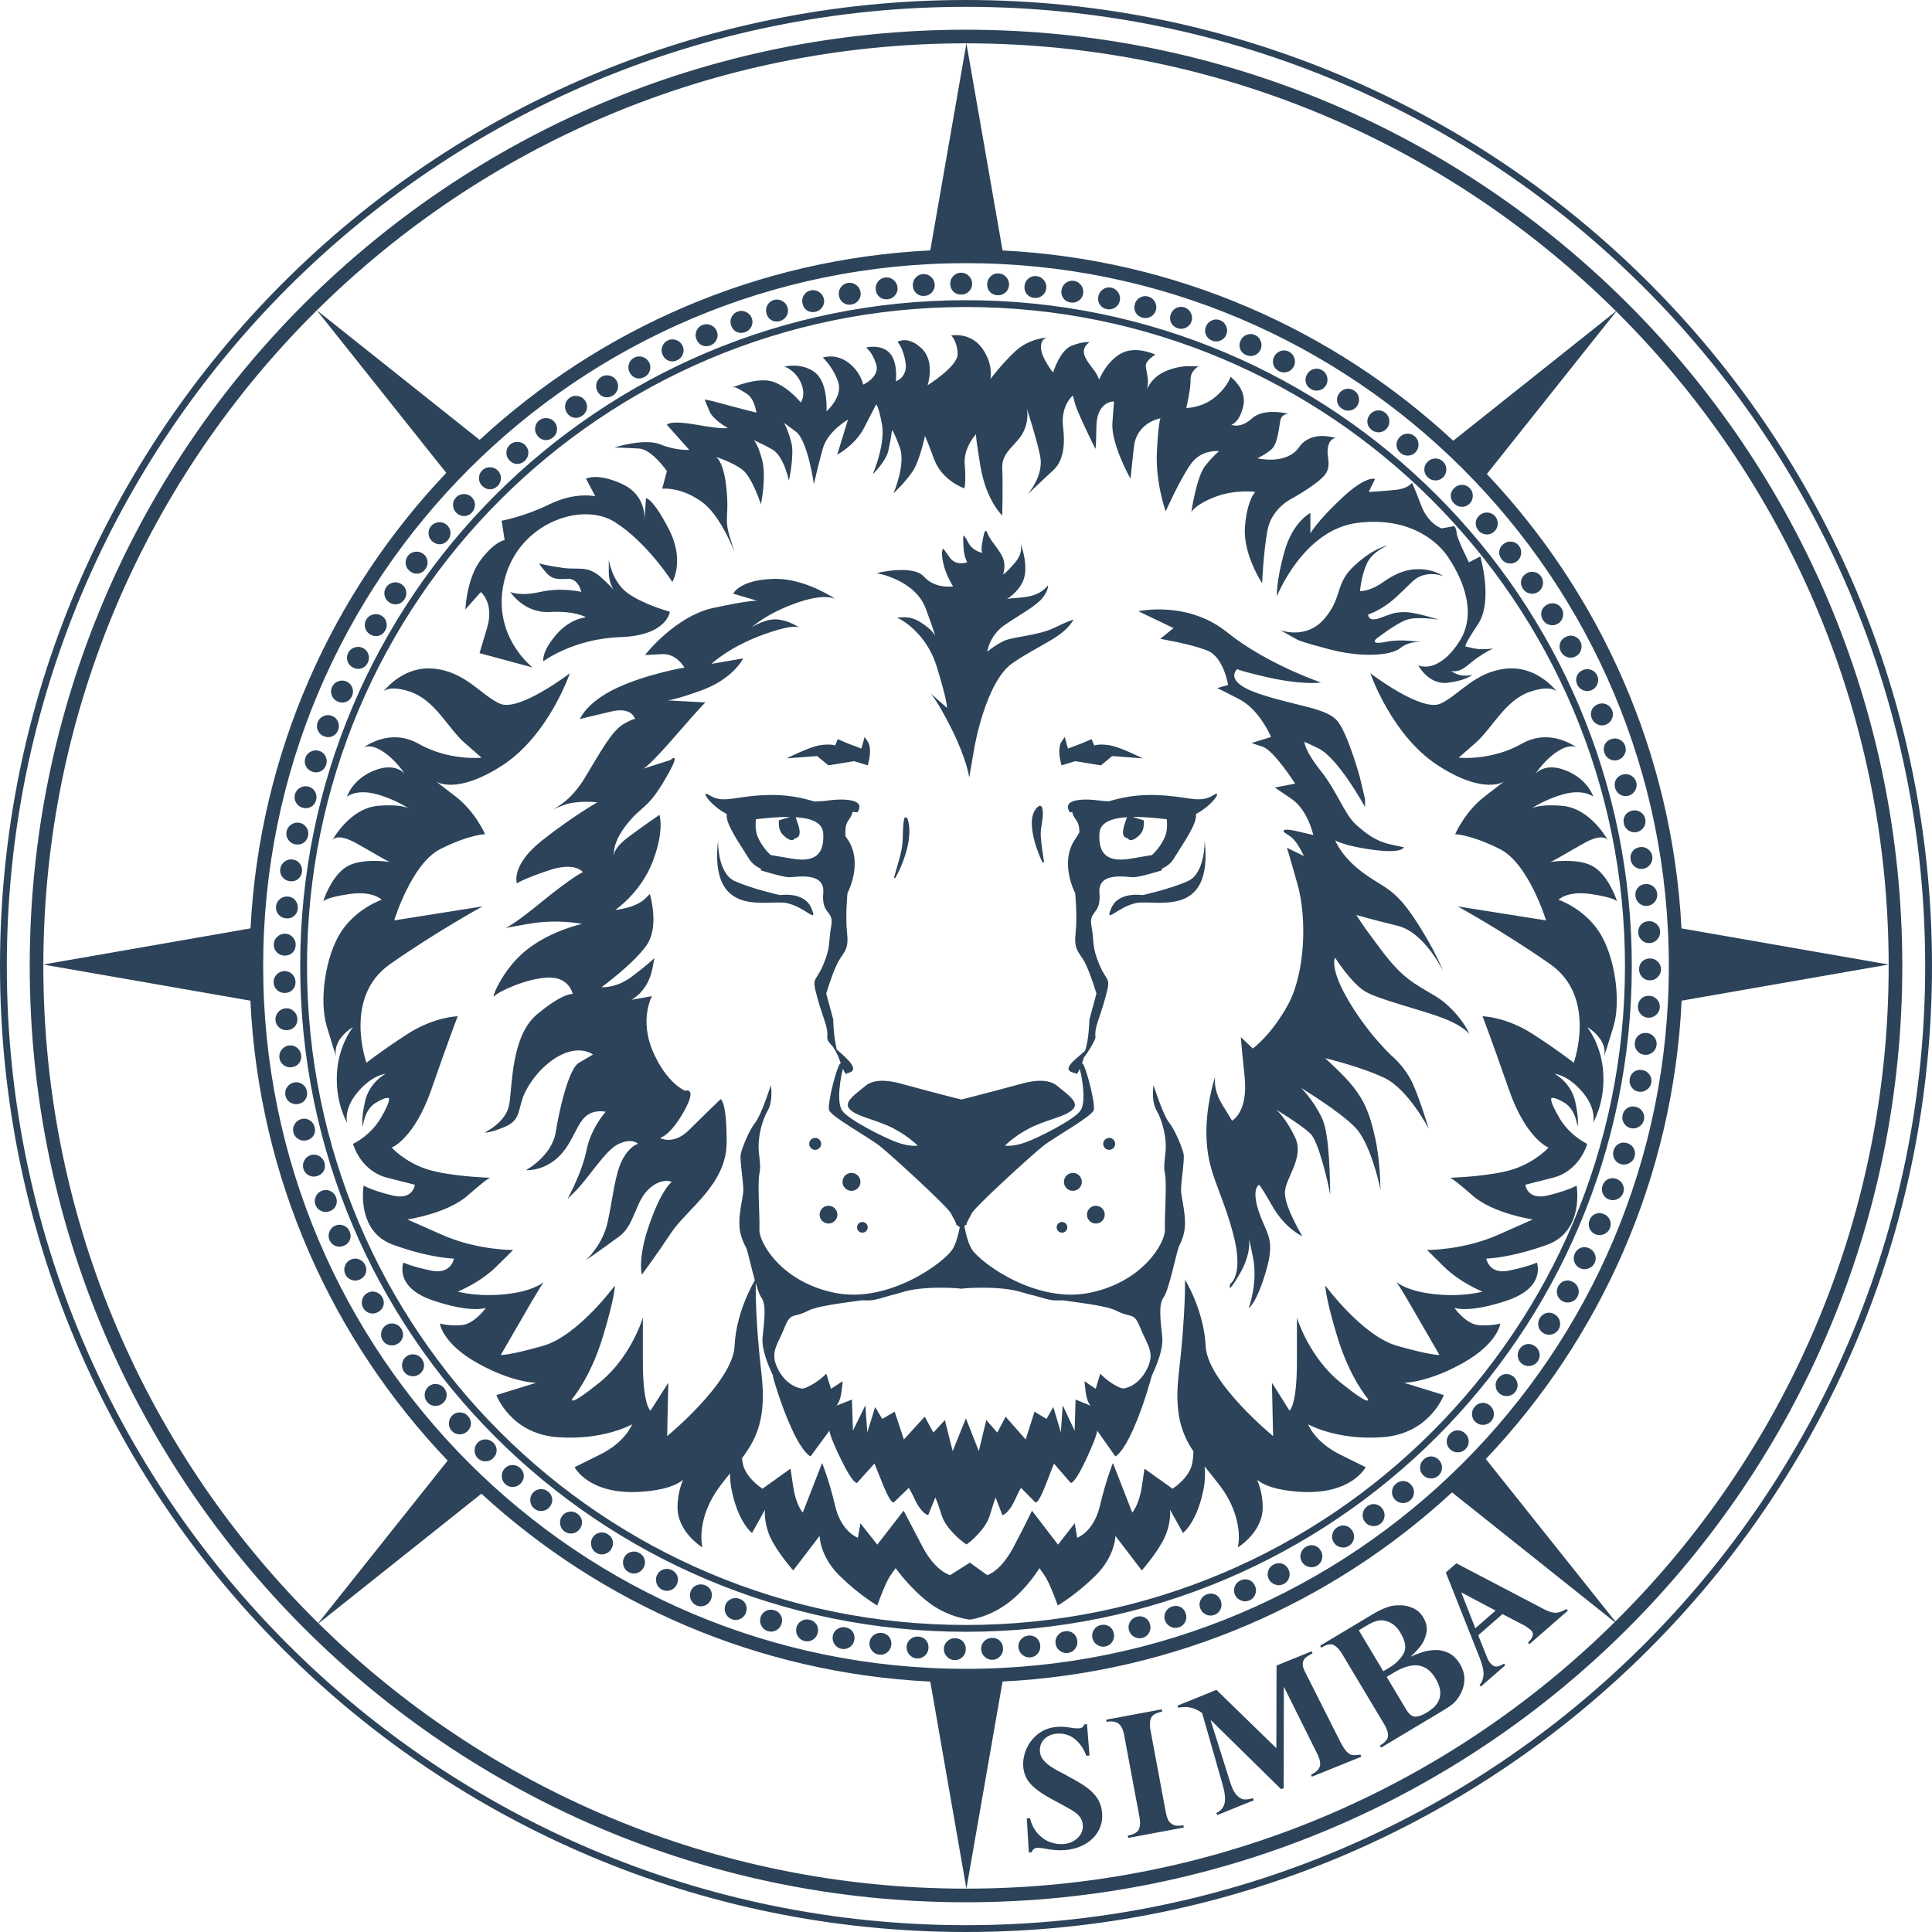 <svg width="70" height="70" viewBox="0 0 70 70" fill="none" xmlns="http://www.w3.org/2000/svg">
<path fill-rule="evenodd" clip-rule="evenodd" d="M70 35C70 15.67 54.33 0 35 0C15.67 0 0 15.67 0 35C0 54.33 15.67 70 35 70C54.33 70 70 54.33 70 35ZM69.753 35C69.753 54.194 54.194 69.753 35 69.753C15.806 69.753 0.247 54.194 0.247 35C0.247 15.806 15.806 0.247 35 0.247C54.194 0.247 69.753 15.806 69.753 35ZM68.924 35C68.924 16.265 53.736 1.077 35 1.077C16.265 1.077 1.077 16.265 1.077 35C1.077 53.735 16.265 68.923 35 68.923C53.736 68.923 68.924 53.735 68.924 35ZM17.443 54.12L11.543 58.818C17.579 64.762 25.861 68.429 35 68.429H35.015L33.706 60.927C27.445 60.619 21.768 58.094 17.443 54.12ZM52.61 54.072C48.286 58.066 42.599 60.609 36.325 60.925L35.015 68.429C44.173 68.425 52.47 64.739 58.505 58.771L52.61 54.072ZM39.476 63.605L39.36 63.614C39.259 63.347 39.116 63.143 38.931 62.999C38.746 62.856 38.531 62.794 38.286 62.814C38.165 62.824 38.057 62.857 37.961 62.914C37.865 62.97 37.792 63.046 37.741 63.141C37.69 63.236 37.669 63.341 37.678 63.458C37.684 63.525 37.7 63.59 37.728 63.654C37.756 63.717 37.818 63.793 37.913 63.881C38.007 63.968 38.148 64.062 38.336 64.163C38.545 64.271 38.673 64.34 38.72 64.371C38.981 64.507 39.197 64.636 39.366 64.757C39.535 64.879 39.668 65.015 39.763 65.164C39.859 65.314 39.915 65.487 39.931 65.685C39.946 65.867 39.924 66.035 39.866 66.19C39.808 66.345 39.718 66.483 39.598 66.603C39.477 66.723 39.329 66.821 39.155 66.896C38.981 66.971 38.79 67.016 38.58 67.033C38.364 67.051 38.112 67.031 37.822 66.972C37.79 66.967 37.749 66.962 37.7 66.955C37.651 66.949 37.607 66.948 37.57 66.951C37.477 66.958 37.414 67.013 37.38 67.113L37.276 67.121L37.203 65.885L37.319 65.875C37.375 66.106 37.471 66.294 37.608 66.44C37.744 66.587 37.893 66.689 38.055 66.746C38.217 66.803 38.373 66.826 38.523 66.814C38.743 66.796 38.919 66.72 39.053 66.586C39.186 66.452 39.246 66.297 39.232 66.121C39.222 66.002 39.184 65.901 39.116 65.818C39.048 65.735 38.951 65.655 38.823 65.579C38.696 65.503 38.456 65.371 38.105 65.185C37.919 65.084 37.761 64.986 37.628 64.889C37.496 64.792 37.391 64.698 37.314 64.606C37.237 64.513 37.18 64.419 37.144 64.323C37.107 64.228 37.084 64.125 37.075 64.014C37.058 63.801 37.096 63.585 37.189 63.369C37.282 63.152 37.424 62.97 37.615 62.822C37.806 62.674 38.031 62.59 38.29 62.569C38.41 62.559 38.527 62.562 38.64 62.577C38.67 62.578 38.71 62.584 38.761 62.592C38.811 62.601 38.853 62.608 38.888 62.613C38.976 62.622 39.042 62.625 39.086 62.621C39.153 62.616 39.199 62.601 39.224 62.577C39.249 62.553 39.272 62.52 39.292 62.476L39.383 62.468L39.476 63.605ZM40.093 62.386L40.079 62.308L42.091 61.932L42.106 62.017C41.883 62.058 41.749 62.136 41.703 62.25C41.657 62.364 41.65 62.504 41.681 62.671L42.242 65.677C42.26 65.772 42.285 65.856 42.316 65.928C42.348 66 42.407 66.06 42.493 66.107C42.579 66.154 42.699 66.164 42.851 66.135L42.875 66.13L42.891 66.215L40.879 66.591L40.863 66.506C41.084 66.465 41.218 66.388 41.265 66.275C41.312 66.162 41.32 66.022 41.289 65.855L40.727 62.849C40.691 62.651 40.62 62.516 40.518 62.444C40.415 62.372 40.274 62.353 40.093 62.386ZM47.525 59.829L47.555 59.906C47.456 59.955 47.377 60.002 47.318 60.047C47.259 60.093 47.221 60.157 47.204 60.242C47.186 60.326 47.211 60.431 47.276 60.557L48.553 63.093C48.644 63.27 48.725 63.396 48.797 63.469C48.868 63.541 48.937 63.582 49.003 63.59C49.069 63.598 49.166 63.592 49.294 63.571L49.325 63.648L47.532 64.374L47.501 64.297C47.649 64.233 47.751 64.145 47.806 64.035C47.861 63.924 47.834 63.76 47.726 63.542L46.527 61.132L46.516 61.136L46.511 64.788L46.418 64.826L43.874 62.327L43.864 62.331L44.573 64.579C44.642 64.8 44.724 64.958 44.817 65.053C44.911 65.147 45.005 65.196 45.097 65.198C45.19 65.201 45.29 65.185 45.397 65.15L45.428 65.227L44.102 65.764L44.071 65.687C44.235 65.608 44.334 65.49 44.37 65.331C44.406 65.173 44.38 64.943 44.293 64.642L43.555 62.065C43.283 61.867 42.996 61.805 42.694 61.876L42.663 61.799L44.074 61.227L46.245 63.34L46.252 60.345L47.525 59.829ZM52.262 61.989L50.039 63.319L49.995 63.246C50.189 63.13 50.288 63.012 50.291 62.892C50.294 62.773 50.252 62.641 50.167 62.497L48.616 59.905C48.537 59.773 48.445 59.675 48.34 59.611C48.234 59.547 48.089 59.571 47.904 59.682L47.873 59.7L47.83 59.627L49.755 58.475C50.011 58.322 50.24 58.225 50.444 58.182C50.549 58.165 50.667 58.159 50.798 58.164C50.928 58.17 51.066 58.206 51.211 58.272C51.355 58.337 51.474 58.446 51.566 58.6C51.683 58.796 51.721 58.988 51.68 59.175C51.639 59.363 51.565 59.523 51.457 59.656C51.349 59.789 51.238 59.906 51.125 60.008L51.131 60.018C51.242 59.965 51.372 59.914 51.521 59.866C51.67 59.817 51.826 59.79 51.989 59.783C52.152 59.777 52.315 59.811 52.478 59.887C52.642 59.963 52.781 60.098 52.898 60.292C53.019 60.496 53.072 60.702 53.055 60.91C53.038 61.119 52.967 61.316 52.842 61.502C52.769 61.612 52.688 61.7 52.599 61.767C52.51 61.834 52.398 61.908 52.262 61.989ZM50.522 60.589L50.242 60.757L50.948 61.938C51.055 62.117 51.167 62.203 51.284 62.198C51.401 62.193 51.528 62.149 51.665 62.067C51.756 62.013 51.837 61.956 51.91 61.896C51.984 61.837 52.049 61.758 52.106 61.66C52.163 61.562 52.189 61.442 52.183 61.299C52.177 61.157 52.119 60.993 52.009 60.809C51.887 60.606 51.746 60.47 51.587 60.402C51.427 60.334 51.258 60.32 51.079 60.358C50.9 60.397 50.715 60.474 50.522 60.589ZM52.767 56.642L55.982 58.325C56.149 58.409 56.29 58.444 56.404 58.43C56.519 58.416 56.636 58.371 56.757 58.297L56.807 58.355L55.412 59.574L55.361 59.516C55.542 59.338 55.586 59.195 55.49 59.086C55.475 59.069 55.451 59.047 55.417 59.021C55.384 58.995 55.347 58.968 55.306 58.942C55.265 58.915 55.24 58.899 55.23 58.893L54.438 58.482L53.558 59.25L53.873 60.036C53.909 60.131 53.953 60.208 54.005 60.266C54.084 60.357 54.164 60.395 54.244 60.38C54.325 60.364 54.407 60.33 54.489 60.277L54.54 60.335L53.656 61.106L53.605 61.049C53.689 60.959 53.738 60.841 53.751 60.694C53.764 60.548 53.718 60.34 53.613 60.069L52.385 56.975L52.767 56.642ZM49.487 58.915L49.231 59.068L50.119 60.552L50.375 60.398C50.565 60.285 50.722 60.129 50.844 59.932C50.967 59.735 50.931 59.475 50.737 59.151C50.594 58.911 50.407 58.768 50.174 58.721C50.092 58.701 49.999 58.702 49.898 58.725C49.796 58.749 49.659 58.812 49.487 58.915ZM60.465 35C60.465 49.064 49.064 60.465 35 60.465C20.936 60.465 9.535 49.064 9.535 35C9.535 20.936 20.936 9.535 35 9.535C49.064 9.535 60.465 20.936 60.465 35ZM34.59 60.149C34.481 60.147 34.388 60.106 34.311 60.026C34.234 59.945 34.196 59.85 34.198 59.741C34.2 59.632 34.24 59.54 34.32 59.465C34.399 59.39 34.494 59.353 34.604 59.355C34.719 59.358 34.813 59.396 34.886 59.472C34.958 59.547 34.994 59.642 34.992 59.757C34.99 59.868 34.95 59.962 34.871 60.038C34.793 60.114 34.699 60.151 34.59 60.149ZM35.962 60.137C35.853 60.141 35.758 60.105 35.677 60.029C35.595 59.952 35.553 59.859 35.549 59.75C35.545 59.641 35.581 59.547 35.656 59.468C35.731 59.389 35.824 59.347 35.934 59.343C36.049 59.339 36.144 59.373 36.221 59.444C36.298 59.516 36.338 59.609 36.342 59.723C36.346 59.835 36.311 59.931 36.237 60.011C36.163 60.091 36.071 60.133 35.962 60.137ZM33.218 60.088C33.109 60.08 33.018 60.034 32.946 59.95C32.873 59.865 32.84 59.768 32.848 59.659C32.856 59.55 32.902 59.461 32.985 59.39C33.068 59.319 33.165 59.288 33.275 59.296C33.389 59.304 33.481 59.348 33.55 59.427C33.618 59.506 33.648 59.603 33.64 59.718C33.632 59.829 33.587 59.92 33.505 59.992C33.423 60.064 33.327 60.096 33.218 60.088ZM37.333 60.05C37.224 60.06 37.127 60.029 37.042 59.958C36.957 59.886 36.909 59.795 36.899 59.687C36.889 59.578 36.92 59.482 36.991 59.399C37.061 59.316 37.152 59.27 37.262 59.26C37.376 59.249 37.474 59.278 37.554 59.345C37.634 59.412 37.68 59.503 37.69 59.617C37.7 59.728 37.67 59.826 37.6 59.91C37.531 59.994 37.442 60.04 37.333 60.05ZM31.851 59.952C31.743 59.938 31.654 59.888 31.586 59.799C31.518 59.711 31.491 59.612 31.505 59.504C31.519 59.396 31.569 59.308 31.656 59.243C31.743 59.177 31.841 59.151 31.951 59.165C32.065 59.179 32.154 59.228 32.218 59.31C32.282 59.394 32.307 59.492 32.292 59.606C32.278 59.716 32.228 59.805 32.142 59.872C32.056 59.939 31.959 59.966 31.851 59.952ZM38.698 59.89C38.59 59.905 38.491 59.88 38.402 59.813C38.313 59.746 38.261 59.658 38.245 59.55C38.229 59.442 38.254 59.345 38.321 59.258C38.387 59.171 38.474 59.12 38.584 59.104C38.697 59.087 38.796 59.111 38.88 59.173C38.964 59.236 39.014 59.324 39.031 59.437C39.047 59.548 39.022 59.647 38.958 59.734C38.892 59.822 38.806 59.874 38.698 59.89ZM30.494 59.742C30.387 59.723 30.301 59.667 30.238 59.575C30.175 59.483 30.154 59.383 30.173 59.276C30.193 59.169 30.248 59.084 30.338 59.023C30.429 58.962 30.528 58.942 30.637 58.962C30.75 58.982 30.836 59.036 30.895 59.122C30.955 59.208 30.975 59.307 30.954 59.42C30.934 59.53 30.879 59.616 30.79 59.678C30.7 59.741 30.601 59.762 30.494 59.742ZM40.049 59.655C39.942 59.676 39.842 59.656 39.75 59.594C39.657 59.532 39.6 59.448 39.578 59.341C39.557 59.233 39.577 59.135 39.638 59.045C39.699 58.954 39.784 58.898 39.892 58.877C40.005 58.854 40.105 58.871 40.192 58.929C40.279 58.987 40.334 59.073 40.357 59.185C40.379 59.294 40.36 59.395 40.3 59.486C40.24 59.577 40.156 59.633 40.049 59.655ZM29.15 59.458C29.044 59.433 28.962 59.372 28.904 59.277C28.846 59.182 28.83 59.081 28.855 58.975C28.881 58.868 28.94 58.788 29.034 58.732C29.128 58.676 29.228 58.661 29.335 58.686C29.447 58.713 29.53 58.771 29.585 58.861C29.64 58.95 29.654 59.05 29.627 59.162C29.601 59.27 29.541 59.353 29.448 59.411C29.355 59.468 29.256 59.484 29.15 59.458ZM41.389 59.346C41.283 59.373 41.182 59.358 41.087 59.301C40.991 59.245 40.929 59.164 40.902 59.058C40.874 58.952 40.889 58.852 40.945 58.759C41.001 58.666 41.083 58.605 41.189 58.577C41.3 58.548 41.401 58.56 41.491 58.614C41.582 58.666 41.642 58.749 41.67 58.86C41.699 58.968 41.685 59.069 41.63 59.163C41.575 59.257 41.495 59.318 41.389 59.346ZM59.123 35C59.123 21.677 48.323 10.877 35 10.877C21.677 10.877 10.877 21.677 10.877 35C10.877 48.323 21.677 59.123 35 59.123C48.323 59.123 59.123 48.323 59.123 35ZM27.824 59.1C27.719 59.069 27.64 59.005 27.588 58.906C27.535 58.808 27.525 58.706 27.556 58.602C27.587 58.497 27.651 58.419 27.748 58.368C27.845 58.318 27.946 58.308 28.051 58.34C28.161 58.373 28.241 58.435 28.291 58.528C28.341 58.62 28.349 58.721 28.316 58.831C28.284 58.938 28.22 59.017 28.124 59.069C28.029 59.121 27.928 59.132 27.824 59.1ZM53.455 58.995L54.188 58.354L52.943 57.694L53.455 58.995ZM42.71 58.963C42.606 58.996 42.505 58.987 42.406 58.935C42.307 58.884 42.241 58.806 42.207 58.702C42.174 58.598 42.183 58.498 42.234 58.402C42.285 58.305 42.363 58.24 42.468 58.206C42.577 58.172 42.679 58.178 42.772 58.226C42.865 58.274 42.929 58.353 42.964 58.462C42.998 58.568 42.99 58.67 42.94 58.767C42.891 58.864 42.814 58.929 42.71 58.963ZM58.876 35C58.876 48.187 48.186 58.876 35 58.876C21.814 58.876 11.124 48.187 11.124 35C11.124 21.814 21.814 11.124 35 11.124C48.186 11.124 58.876 21.814 58.876 35ZM1.57 34.947L1.57 35C1.57 44.318 5.383 52.746 11.532 58.807L16.22 52.92C12.042 48.542 9.379 42.708 9.072 36.256L1.57 34.947ZM68.43 34.947L60.929 36.256C60.622 42.68 57.981 48.492 53.835 52.863L58.527 58.749C64.642 52.692 68.43 44.288 68.43 35V34.947ZM26.521 58.671C26.418 58.634 26.343 58.565 26.296 58.464C26.249 58.363 26.244 58.261 26.281 58.158C26.318 58.056 26.386 57.982 26.486 57.936C26.585 57.891 26.686 57.887 26.79 57.925C26.898 57.963 26.974 58.03 27.019 58.125C27.064 58.22 27.066 58.321 27.027 58.429C26.99 58.534 26.922 58.61 26.823 58.657C26.724 58.703 26.624 58.708 26.521 58.671ZM35.011 55.953C34.875 55.875 34.275 55.399 34.12 54.906C33.95 54.366 33.889 54.256 33.889 54.256L33.629 54.896C33.629 54.896 33.4 54.866 33.14 54.316C32.881 53.766 32.91 53.926 32.91 53.926L32.402 54.416C32.402 54.416 32.322 54.606 32.002 53.816L31.683 53.027L31.055 53.726C31.055 53.726 30.925 53.818 30.466 52.868C30.007 51.918 30.057 51.828 30.057 51.828L29.369 52.767C29.369 52.767 29.109 52.687 28.69 51.778C28.271 50.868 28.002 49.869 28.002 49.869L28.025 49.877C27.816 49.444 27.587 48.861 27.631 48.449C27.708 47.712 27.76 47.247 27.579 47.002C27.513 46.912 27.456 46.735 27.382 46.477C27.38 46.745 27.366 47.834 27.591 49.787C27.773 51.363 27.426 52.108 26.884 52.834C26.89 52.891 26.898 52.949 26.909 53.009C27.006 53.55 27.626 53.939 27.626 53.939L28.642 53.212C28.642 53.212 28.642 53.212 28.74 53.872C28.838 54.532 29.086 54.803 29.086 54.803L29.786 53.009C29.786 53.009 30.029 53.584 30.255 54.548C30.481 55.513 31.083 55.716 31.083 55.716L31.175 55.191L31.786 55.965L32.74 54.735C32.74 54.735 32.976 55.191 33.438 56.066C33.9 56.94 34.426 57.07 34.426 57.07L35.141 56.617L35.77 57.07C35.77 57.07 36.252 56.94 36.715 56.066C37.177 55.191 37.391 54.735 37.391 54.735L38.334 55.965L38.939 55.191L39.029 55.716C39.029 55.716 39.629 55.513 39.855 54.548C40.082 53.584 40.324 53.009 40.324 53.009L41.024 54.803C41.024 54.803 41.271 54.532 41.369 53.872C41.467 53.212 41.467 53.212 41.467 53.212L42.483 53.939C42.483 53.939 43.103 53.55 43.2 53.009C43.226 52.861 43.239 52.72 43.243 52.592C42.802 51.934 42.546 51.19 42.707 49.787C42.967 47.535 42.935 46.368 42.935 46.368C42.935 46.368 43.622 47.466 43.683 48.772C43.745 50.079 46.127 52.033 46.127 52.033L46.084 50.1L46.72 51.109C46.72 51.109 46.99 50.947 46.99 49.331V47.74C46.99 47.74 47.412 49.163 48.579 50.1C49.746 51.037 49.559 50.678 49.559 50.678C49.559 50.678 48.911 49.929 48.462 48.462C48.013 46.996 48.019 46.577 48.019 46.577C48.019 46.577 49.358 48.403 50.62 48.762C51.883 49.121 52.153 49.091 52.153 49.091C52.153 49.091 51.641 48.2 51.029 47.149C50.826 46.799 50.69 46.586 50.599 46.456C50.787 46.595 51.145 46.777 51.796 46.868C52.933 47.026 53.714 46.797 53.714 46.797C53.714 46.797 52.919 46.487 52.312 45.889L51.706 45.29C51.706 45.29 53.014 45.301 54.275 44.742L55.537 44.183C55.537 44.183 54.1 43.973 53.352 43.315C52.649 42.697 52.548 42.674 52.538 42.673H52.537H52.538H52.538C52.579 42.672 54.052 42.623 54.849 42.357C55.657 42.088 56.106 41.579 56.106 41.579C56.106 41.579 55.291 41.27 54.666 39.464C54.04 37.658 53.714 36.821 53.714 36.821C53.714 36.821 54.569 36.837 55.547 37.472C56.525 38.107 57.02 38.505 57.02 38.505C57.02 38.505 57.879 36.133 56.169 34.935C54.459 33.738 52.813 32.84 52.813 32.84L56.016 33.348C56.016 33.348 55.389 31.286 54.341 30.761C53.292 30.236 52.723 30.224 52.723 30.224C52.723 30.224 53.073 29.412 53.781 28.866L54.489 28.32C54.489 28.32 53.771 28.817 52.095 27.73C50.419 26.644 49.651 24.394 49.651 24.394C49.651 24.394 51.495 25.802 52.183 25.497C52.871 25.191 53.431 24.328 54.604 24.223C55.538 24.139 56.18 24.78 56.404 25.047C56.286 24.954 56.021 24.867 55.449 25.058C54.531 25.363 54.073 26.382 53.461 26.918C52.849 27.453 52.85 27.452 52.85 27.452C52.85 27.452 54.022 27.58 55.144 26.943C56.002 26.455 56.796 26.86 57.121 27.076C57 27.025 56.805 27.009 56.52 27.172C55.984 27.478 55.632 28.042 55.632 28.042C55.632 28.042 55.959 27.599 56.749 27.921C57.539 28.242 57.729 28.866 57.729 28.866C57.729 28.866 57.386 28.573 56.647 28.777C56.114 28.924 55.688 29.165 55.491 29.287C55.64 29.22 55.959 29.141 56.605 29.197C57.624 29.286 58.238 30.409 58.257 30.445C58.238 30.413 58.067 30.17 57.38 30.557C56.749 30.911 56.335 31.169 56.169 31.233C56.411 31.193 57.245 31.113 57.719 31.391C58.303 31.733 58.588 32.655 58.588 32.655C58.588 32.655 58.483 32.514 57.629 32.391C56.774 32.269 56.468 32.6 56.468 32.6C56.468 32.6 57.386 32.906 57.946 33.772C58.507 34.638 58.743 36.244 58.46 37.187C58.242 37.91 58.146 38.2 58.113 38.297C58.139 38.209 58.179 37.986 58.027 37.724C57.831 37.385 57.507 37.214 57.507 37.214C57.507 37.214 58.044 37.86 58.092 38.927C58.141 39.993 57.719 40.682 57.719 40.682C57.719 40.682 57.869 40.197 57.336 39.567C56.803 38.937 56.328 38.908 56.328 38.908C56.328 38.908 56.919 39.208 57.074 39.916C57.23 40.624 57.152 40.818 57.152 40.818C57.152 40.818 57.103 40.216 56.696 39.964C56.289 39.712 56.211 39.79 56.211 39.79C56.211 39.79 56.115 39.849 56.499 40.505C56.884 41.16 57.507 41.444 57.507 41.444C57.507 41.444 57.254 42.421 56.261 42.673L55.267 42.926C55.267 42.926 55.327 43.495 56.076 43.315C56.824 43.135 57.123 42.956 57.123 42.956C57.123 42.956 57.413 44.611 56.056 45.1C54.699 45.59 53.851 45.601 53.851 45.601C53.851 45.601 53.944 46.186 54.666 46.038C55.387 45.889 55.684 45.746 55.684 45.746C55.684 45.746 56.029 46.637 54.616 47.116C53.202 47.595 52.694 47.385 52.694 47.385C52.694 47.385 53.113 47.984 53.591 48.014C54.07 48.044 54.36 47.954 54.36 47.954C54.36 47.954 54.28 48.672 52.993 49.391C51.706 50.109 50.868 50.1 50.868 50.1L52.312 50.546C52.312 50.546 51.809 51.933 50.126 52.069C48.444 52.204 47.396 51.605 47.396 51.605C47.396 51.605 47.624 52.239 48.551 52.699L49.479 53.159C49.479 53.159 48.974 54.164 47.108 54.052C46.233 53.999 45.781 53.807 45.548 53.617C45.651 53.856 45.748 54.191 45.75 54.611C45.755 55.517 44.849 56.066 44.849 56.066C44.849 56.066 45.121 55.05 44.194 53.821C44.003 53.569 43.818 53.346 43.645 53.13C43.671 53.368 43.667 53.639 43.609 53.941C43.374 55.163 42.862 55.543 42.862 55.543L42.392 54.699C42.392 54.699 42.447 55.14 42.207 55.681C41.966 56.223 41.369 56.9 41.369 56.9L40.413 55.648C40.413 55.648 40.413 56.376 39.693 57.087C38.972 57.798 38.325 58.17 38.325 58.17C38.325 58.17 38.039 57.358 37.849 57.087L37.66 56.816C37.66 56.816 37.218 57.561 36.516 58.085C35.813 58.61 35.141 58.682 35.141 58.682C35.141 58.682 34.382 58.61 33.68 58.085C32.977 57.561 32.45 56.816 32.45 56.816L32.26 57.087C32.07 57.358 31.784 58.17 31.784 58.17C31.784 58.17 31.137 57.798 30.416 57.087C29.696 56.376 29.696 55.648 29.696 55.648L28.74 56.9C28.74 56.9 28.143 56.223 27.902 55.681C27.662 55.14 27.717 54.699 27.717 54.699L27.247 55.543C27.247 55.543 26.735 55.163 26.5 53.941C26.462 53.74 26.449 53.554 26.451 53.381C26.338 53.52 26.222 53.665 26.105 53.821C25.177 55.05 25.45 56.066 25.45 56.066C25.45 56.066 24.544 55.517 24.548 54.611C24.551 54.191 24.647 53.856 24.75 53.617C24.518 53.807 24.066 53.999 23.191 54.052C21.324 54.164 20.819 53.159 20.819 53.159L21.747 52.699C22.675 52.239 22.902 51.605 22.902 51.605C22.902 51.605 21.855 52.204 20.172 52.069C18.489 51.933 17.986 50.546 17.986 50.546L19.43 50.1C19.43 50.1 18.592 50.109 17.305 49.391C16.018 48.672 15.938 47.954 15.938 47.954C15.938 47.954 16.228 48.044 16.707 48.014C17.186 47.984 17.605 47.385 17.605 47.385C17.605 47.385 17.096 47.595 15.683 47.116C14.269 46.637 14.615 45.746 14.615 45.746C14.615 45.746 14.911 45.889 15.633 46.038C16.354 46.186 16.447 45.601 16.447 45.601C16.447 45.601 15.6 45.59 14.243 45.1C12.886 44.611 13.175 42.956 13.175 42.956C13.175 42.956 13.475 43.135 14.223 43.315C14.971 43.495 15.031 42.926 15.031 42.926L14.037 42.673C13.044 42.421 12.792 41.444 12.792 41.444C12.792 41.444 13.415 41.16 13.799 40.505C14.183 39.849 14.087 39.79 14.087 39.79C14.087 39.79 14.009 39.712 13.602 39.964C13.195 40.216 13.146 40.818 13.146 40.818C13.146 40.818 13.069 40.624 13.224 39.916C13.379 39.208 13.97 38.908 13.97 38.908C13.97 38.908 13.495 38.937 12.962 39.567C12.429 40.197 12.579 40.682 12.579 40.682C12.579 40.682 12.157 39.993 12.206 38.927C12.254 37.86 12.792 37.214 12.792 37.214C12.792 37.214 12.468 37.385 12.271 37.724C12.119 37.986 12.159 38.209 12.185 38.297C12.152 38.2 12.056 37.91 11.839 37.187C11.555 36.244 11.791 34.638 12.352 33.772C12.912 32.906 13.83 32.6 13.83 32.6C13.83 32.6 13.524 32.269 12.67 32.391C11.816 32.514 11.71 32.655 11.71 32.655C11.71 32.655 11.995 31.733 12.579 31.391C13.054 31.113 13.887 31.193 14.129 31.233C13.963 31.169 13.549 30.911 12.918 30.557C12.231 30.17 12.06 30.413 12.041 30.445C12.061 30.409 12.674 29.286 13.694 29.197C14.339 29.141 14.658 29.22 14.807 29.287C14.611 29.165 14.185 28.924 13.651 28.777C12.912 28.573 12.57 28.866 12.57 28.866C12.57 28.866 12.759 28.242 13.549 27.921C14.339 27.599 14.666 28.042 14.666 28.042C14.666 28.042 14.314 27.478 13.779 27.172C13.494 27.009 13.298 27.026 13.177 27.076C13.502 26.86 14.296 26.455 15.155 26.943C16.276 27.58 17.448 27.452 17.448 27.452C17.448 27.452 17.448 27.453 16.837 26.918C16.225 26.382 15.767 25.363 14.85 25.058C14.277 24.867 14.012 24.954 13.895 25.047C14.118 24.78 14.76 24.139 15.694 24.223C16.867 24.328 17.427 25.191 18.116 25.497C18.803 25.802 20.647 24.394 20.647 24.394C20.647 24.394 19.879 26.644 18.203 27.73C16.527 28.817 15.809 28.32 15.809 28.32L16.517 28.866C17.225 29.412 17.575 30.224 17.575 30.224C17.575 30.224 17.006 30.236 15.958 30.761C14.909 31.286 14.283 33.348 14.283 33.348L17.485 32.84C17.485 32.84 15.839 33.738 14.129 34.935C12.419 36.133 13.278 38.505 13.278 38.505C13.278 38.505 13.774 38.107 14.751 37.472C15.729 36.837 16.584 36.821 16.584 36.821C16.584 36.821 16.258 37.658 15.633 39.464C15.007 41.27 14.193 41.579 14.193 41.579C14.193 41.579 14.642 42.088 15.45 42.357C16.247 42.623 17.719 42.672 17.76 42.673H17.761C17.761 42.673 17.761 42.673 17.761 42.673H17.76C17.75 42.674 17.649 42.697 16.946 43.315C16.198 43.973 14.761 44.183 14.761 44.183L16.023 44.742C17.285 45.301 18.592 45.29 18.592 45.29C18.592 45.29 18.593 45.29 17.986 45.889C17.38 46.487 16.584 46.797 16.584 46.797C16.584 46.797 17.365 47.026 18.503 46.868C19.153 46.777 19.512 46.595 19.699 46.456C19.608 46.586 19.472 46.8 19.269 47.149C18.658 48.2 18.145 49.091 18.145 49.091C18.145 49.091 18.415 49.121 19.677 48.762C20.939 48.403 22.278 46.577 22.278 46.577C22.278 46.577 22.283 46.996 21.834 48.462C21.385 49.929 20.735 50.678 20.735 50.678C20.735 50.678 20.544 51.037 21.711 50.1C22.878 49.163 23.292 47.74 23.292 47.74V49.331C23.292 50.947 23.57 51.109 23.57 51.109L24.214 50.1L24.172 52.033C24.172 52.033 26.554 50.079 26.615 48.772C26.672 47.566 27.26 46.541 27.35 46.389C27.226 45.949 27.11 45.423 27.062 45.282C27.057 45.268 27.054 45.256 27.05 45.243C26.949 45.057 26.874 44.87 26.831 44.697C26.693 44.133 26.932 43.418 26.932 43.113C26.932 42.808 26.8 42.026 26.838 41.819C26.876 41.612 27.139 40.954 27.365 40.672C27.59 40.39 27.929 39.318 27.929 39.318C27.929 39.318 28.023 39.882 27.816 40.239C27.609 40.597 27.496 41.104 27.485 41.481C27.474 41.857 27.59 42.195 27.515 42.526C27.439 42.857 27.534 44.076 27.515 44.547C27.496 45.017 28.305 46.446 30.242 46.841C32.18 47.236 34.173 45.769 34.501 45.278C34.622 45.096 34.709 44.795 34.77 44.487V44.448C34.754 44.46 34.706 44.431 34.67 44.378C34.668 44.379 34.647 44.38 34.647 44.38V44.372C34.647 44.273 34.513 44.102 34.459 43.971C34.367 43.747 32.277 41.837 31.869 41.516C31.46 41.194 30.104 40.454 30.038 40.217C29.972 39.98 30.315 38.662 30.433 38.544C30.443 38.533 30.453 38.527 30.461 38.521C30.449 38.488 30.436 38.452 30.423 38.413C30.385 38.301 30.288 38.078 30.167 37.91C30.047 37.79 29.964 37.677 29.973 37.584C30.008 37.188 29.828 36.935 29.612 36.143C29.396 35.35 29.54 35.639 29.828 34.954C30.116 34.269 30.008 34.125 30.117 33.548C30.225 32.972 29.756 33.152 29.828 32.36C29.9 31.567 28.855 31.783 28.603 31.783C28.351 31.783 27.558 31.531 27.558 31.531L27.578 31.479C27.4 31.403 27.242 31.286 27.133 31.108C26.789 30.546 26.271 29.834 26.333 29.494C25.708 29.168 25.361 28.596 25.685 28.802C26.153 29.1 26.514 28.901 27.378 28.829C28.192 28.761 28.784 28.823 29.512 29.04C29.685 29.032 29.858 29.027 30.023 29.002C30.317 28.956 31.433 28.876 31.067 29.432L30.885 29.416C30.886 29.544 30.74 29.704 30.697 29.793C30.622 29.947 30.627 30.119 30.631 30.29C30.655 30.327 30.678 30.364 30.706 30.404C31.295 31.259 30.706 32.36 30.706 32.36C30.706 32.36 30.621 33.188 30.693 33.837C30.765 34.486 30.513 34.521 30.315 34.954C30.116 35.386 29.936 35.999 29.936 35.999L30.189 36.935C30.189 36.935 30.189 37.461 30.316 38.026C30.718 38.37 31.2 38.797 30.693 38.882C30.693 38.882 30.67 39.019 30.54 38.722C30.537 38.747 30.532 38.772 30.525 38.794C30.486 38.926 30.275 39.927 30.525 40.256C30.776 40.585 32.027 41.218 32.501 41.389C32.976 41.56 33.252 41.508 33.252 41.508C33.252 41.508 32.804 41.06 32.159 40.783C31.513 40.507 31.039 40.441 30.789 40.19C30.538 39.94 30.986 39.65 31.368 39.334C31.75 39.018 32.475 39.215 32.66 39.268C32.821 39.314 34.398 39.735 34.831 39.838C35.263 39.735 36.84 39.314 37.002 39.268C37.186 39.215 37.911 39.018 38.293 39.334C38.675 39.65 39.123 39.94 38.873 40.19C38.623 40.441 38.148 40.507 37.502 40.783C36.857 41.06 36.409 41.508 36.409 41.508C36.409 41.508 36.686 41.56 37.16 41.389C37.634 41.218 38.886 40.585 39.136 40.256C39.386 39.927 39.176 38.926 39.136 38.794C39.13 38.773 39.125 38.748 39.121 38.723C38.992 39.019 38.969 38.882 38.969 38.882C38.401 38.787 38.905 38.428 39.308 38.081C39.452 37.728 39.473 36.935 39.473 36.935L39.726 35.999C39.726 35.999 39.545 35.386 39.347 34.954C39.149 34.521 38.897 34.486 38.969 33.837C39.041 33.188 38.956 32.36 38.956 32.36C38.956 32.36 38.367 31.259 38.956 30.404C39.016 30.317 39.065 30.238 39.108 30.163C39.108 30.035 39.097 29.909 39.041 29.793C38.998 29.706 38.858 29.551 38.852 29.424L38.764 29.432C38.398 28.876 39.513 28.956 39.807 29.002C39.926 29.02 40.049 29.028 40.173 29.033C40.89 28.822 41.478 28.762 42.283 28.829C43.148 28.901 43.509 29.1 43.977 28.802C44.301 28.596 43.954 29.168 43.329 29.494C43.391 29.834 42.873 30.546 42.529 31.108C42.42 31.286 42.262 31.403 42.084 31.479L42.104 31.531C42.104 31.531 41.311 31.783 41.059 31.783C40.807 31.783 39.762 31.567 39.834 32.36C39.906 33.152 39.437 32.972 39.545 33.548C39.654 34.125 39.545 34.269 39.834 34.954C40.122 35.639 40.266 35.35 40.05 36.143C39.834 36.935 39.654 37.188 39.69 37.584C39.697 37.666 39.427 38.124 39.272 38.313C39.262 38.346 39.251 38.38 39.24 38.413C39.226 38.452 39.214 38.488 39.202 38.522C39.211 38.527 39.221 38.534 39.231 38.544C39.349 38.662 39.694 39.98 39.629 40.217C39.563 40.454 38.211 41.194 37.802 41.516C37.394 41.837 35.296 43.747 35.204 43.971C35.15 44.102 35.017 44.273 35.017 44.372V44.38C35.017 44.38 34.995 44.379 34.993 44.378C34.981 44.395 34.95 44.41 34.94 44.422C35.002 44.752 35.093 45.084 35.222 45.278C35.55 45.769 37.543 47.236 39.481 46.841C41.418 46.446 42.227 45.017 42.208 44.547C42.189 44.076 42.284 42.857 42.208 42.526C42.133 42.195 42.249 41.857 42.238 41.481C42.227 41.104 42.114 40.597 41.907 40.239C41.7 39.882 41.794 39.318 41.794 39.318C41.794 39.318 42.133 40.39 42.358 40.672C42.584 40.954 42.848 41.612 42.885 41.819C42.923 42.026 42.791 42.808 42.791 43.113C42.791 43.418 43.03 44.133 42.892 44.697C42.855 44.848 42.792 45.01 42.709 45.174C42.702 45.206 42.692 45.241 42.678 45.282C42.601 45.512 42.343 46.756 42.161 47.002C41.981 47.247 42.032 47.712 42.11 48.449C42.153 48.859 41.927 49.439 41.718 49.871L41.724 49.869C41.724 49.869 41.465 50.868 41.062 51.778C40.66 52.687 40.41 52.767 40.41 52.767L39.749 51.828C39.749 51.828 39.797 51.918 39.356 52.868C38.915 53.818 38.791 53.726 38.791 53.726L38.187 53.027L37.88 53.816C37.573 54.606 37.496 54.416 37.496 54.416L37.008 53.926C37.008 53.926 37.037 53.766 36.787 54.316C36.538 54.866 36.319 54.896 36.319 54.896L36.071 54.256C36.071 54.256 36.026 54.366 35.863 54.906C35.712 55.406 35.141 55.888 35.017 55.956V55.956L35.011 55.953ZM44.004 58.509C43.902 58.548 43.8 58.544 43.699 58.499C43.597 58.453 43.527 58.379 43.488 58.277C43.449 58.175 43.452 58.074 43.498 57.975C43.544 57.876 43.618 57.807 43.721 57.767C43.829 57.727 43.93 57.727 44.026 57.77C44.121 57.813 44.189 57.888 44.23 57.995C44.27 58.1 44.268 58.201 44.224 58.301C44.179 58.401 44.106 58.47 44.004 58.509ZM25.24 58.169C25.139 58.127 25.068 58.054 25.027 57.95C24.985 57.847 24.986 57.745 25.029 57.644C25.071 57.544 25.143 57.473 25.245 57.434C25.346 57.394 25.448 57.395 25.549 57.438C25.655 57.483 25.728 57.554 25.767 57.651C25.806 57.748 25.803 57.85 25.759 57.956C25.715 58.058 25.643 58.13 25.542 58.171C25.441 58.213 25.34 58.212 25.24 58.169ZM45.274 57.984C45.174 58.029 45.072 58.031 44.968 57.99C44.864 57.95 44.79 57.88 44.746 57.781C44.701 57.681 44.699 57.58 44.739 57.479C44.779 57.377 44.85 57.304 44.95 57.259C45.055 57.212 45.157 57.208 45.254 57.245C45.352 57.283 45.425 57.354 45.471 57.459C45.517 57.56 45.52 57.662 45.482 57.764C45.443 57.866 45.373 57.94 45.274 57.984ZM23.989 57.598C23.891 57.55 23.825 57.473 23.789 57.368C23.753 57.262 23.759 57.16 23.808 57.062C23.855 56.964 23.931 56.898 24.035 56.864C24.139 56.83 24.24 56.837 24.339 56.885C24.442 56.936 24.511 57.011 24.544 57.11C24.578 57.209 24.57 57.31 24.52 57.413C24.47 57.513 24.394 57.581 24.291 57.617C24.188 57.652 24.087 57.646 23.989 57.598ZM46.511 57.391C46.414 57.441 46.313 57.449 46.206 57.414C46.101 57.379 46.023 57.314 45.973 57.217C45.923 57.119 45.915 57.019 45.95 56.916C45.984 56.812 46.051 56.735 46.149 56.684C46.251 56.632 46.352 56.622 46.452 56.654C46.551 56.686 46.627 56.753 46.68 56.855C46.731 56.954 46.74 57.056 46.707 57.16C46.674 57.264 46.608 57.341 46.511 57.391ZM22.775 56.961C22.68 56.907 22.617 56.827 22.587 56.72C22.558 56.612 22.569 56.511 22.623 56.416C22.676 56.32 22.756 56.258 22.861 56.23C22.966 56.202 23.067 56.214 23.163 56.268C23.263 56.324 23.328 56.403 23.356 56.504C23.384 56.605 23.371 56.705 23.314 56.805C23.26 56.902 23.18 56.966 23.075 56.996C22.97 57.026 22.87 57.014 22.775 56.961ZM47.717 56.73C47.622 56.785 47.521 56.798 47.413 56.769C47.306 56.74 47.225 56.679 47.169 56.585C47.114 56.49 47.101 56.391 47.13 56.285C47.159 56.18 47.221 56.1 47.316 56.044C47.415 55.986 47.515 55.971 47.617 55.997C47.718 56.024 47.798 56.087 47.856 56.186C47.912 56.282 47.926 56.383 47.899 56.488C47.872 56.594 47.811 56.674 47.717 56.73ZM21.597 56.258C21.505 56.199 21.447 56.115 21.423 56.007C21.399 55.898 21.416 55.797 21.474 55.705C21.533 55.613 21.616 55.555 21.722 55.533C21.829 55.51 21.929 55.528 22.022 55.587C22.119 55.649 22.179 55.731 22.202 55.833C22.225 55.935 22.205 56.035 22.144 56.132C22.084 56.226 22.001 56.285 21.895 56.309C21.788 56.333 21.689 56.316 21.597 56.258ZM48.883 56.004C48.792 56.065 48.691 56.083 48.582 56.061C48.473 56.038 48.388 55.981 48.328 55.89C48.268 55.798 48.25 55.7 48.273 55.593C48.296 55.487 48.353 55.403 48.445 55.342C48.541 55.279 48.64 55.257 48.743 55.279C48.846 55.299 48.928 55.358 48.992 55.453C49.053 55.547 49.073 55.647 49.052 55.754C49.03 55.861 48.974 55.944 48.883 56.004ZM35.018 55.961C35.02 55.963 35.017 55.965 35.017 55.965L35.017 55.965C35.016 55.964 35.015 55.962 35.017 55.961L35.018 55.961ZM20.456 55.489C20.367 55.426 20.314 55.339 20.296 55.229C20.278 55.119 20.3 55.019 20.364 54.931C20.427 54.842 20.513 54.789 20.621 54.772C20.729 54.755 20.827 54.779 20.917 54.843C21.011 54.91 21.066 54.995 21.083 55.098C21.1 55.202 21.076 55.3 21.009 55.394C20.944 55.484 20.858 55.539 20.75 55.557C20.643 55.575 20.545 55.553 20.456 55.489ZM50.007 55.217C49.919 55.282 49.82 55.306 49.71 55.289C49.599 55.272 49.512 55.22 49.447 55.133C49.382 55.045 49.358 54.947 49.375 54.84C49.392 54.731 49.445 54.645 49.534 54.579C49.626 54.511 49.724 54.484 49.828 54.5C49.931 54.515 50.017 54.569 50.086 54.661C50.152 54.751 50.177 54.849 50.162 54.957C50.146 55.065 50.094 55.152 50.007 55.217ZM19.36 54.661C19.275 54.593 19.226 54.504 19.214 54.393C19.202 54.282 19.23 54.184 19.299 54.099C19.367 54.014 19.455 53.965 19.564 53.955C19.672 53.944 19.77 53.973 19.856 54.041C19.945 54.113 19.996 54.201 20.008 54.305C20.019 54.409 19.989 54.506 19.918 54.596C19.848 54.683 19.759 54.732 19.651 54.745C19.542 54.757 19.445 54.73 19.36 54.661ZM51.088 54.368C51.004 54.438 50.907 54.467 50.796 54.456C50.685 54.446 50.594 54.398 50.525 54.314C50.455 54.23 50.426 54.134 50.437 54.025C50.448 53.917 50.496 53.827 50.581 53.757C50.67 53.684 50.766 53.652 50.87 53.661C50.975 53.671 51.064 53.72 51.137 53.809C51.208 53.894 51.239 53.992 51.229 54.1C51.219 54.209 51.172 54.298 51.088 54.368ZM18.312 53.776C18.231 53.703 18.187 53.611 18.181 53.5C18.175 53.389 18.209 53.292 18.281 53.211C18.354 53.129 18.445 53.086 18.554 53.081C18.663 53.076 18.759 53.11 18.841 53.184C18.927 53.26 18.972 53.351 18.978 53.455C18.984 53.56 18.949 53.655 18.873 53.741C18.799 53.824 18.707 53.869 18.598 53.875C18.489 53.882 18.394 53.849 18.312 53.776ZM52.121 53.462C52.041 53.536 51.945 53.571 51.834 53.566C51.722 53.562 51.63 53.519 51.555 53.439C51.481 53.359 51.447 53.264 51.452 53.156C51.458 53.047 51.501 52.955 51.582 52.88C51.666 52.802 51.76 52.765 51.865 52.769C51.97 52.773 52.061 52.817 52.139 52.901C52.215 52.983 52.251 53.078 52.247 53.187C52.243 53.296 52.201 53.388 52.121 53.462ZM17.311 52.833C17.234 52.756 17.195 52.661 17.195 52.55C17.196 52.438 17.234 52.344 17.311 52.267C17.388 52.189 17.482 52.151 17.591 52.152C17.7 52.153 17.793 52.192 17.872 52.27C17.953 52.351 17.994 52.444 17.994 52.549C17.994 52.654 17.954 52.746 17.873 52.828C17.794 52.907 17.7 52.947 17.591 52.947C17.482 52.948 17.389 52.91 17.311 52.833ZM53.102 52.502C53.027 52.581 52.933 52.62 52.821 52.622C52.71 52.623 52.615 52.586 52.537 52.51C52.458 52.434 52.419 52.341 52.418 52.232C52.418 52.123 52.456 52.029 52.532 51.95C52.612 51.867 52.705 51.825 52.809 51.824C52.914 51.822 53.008 51.861 53.09 51.941C53.17 52.018 53.211 52.112 53.214 52.221C53.216 52.33 53.179 52.424 53.102 52.502ZM35.555 46.656C35.27 46.657 35.031 46.672 34.894 46.682V46.693C34.894 46.693 34.882 46.692 34.859 46.69L34.833 46.687L34.806 46.69L34.77 46.693V46.682C34.636 46.672 34.402 46.657 34.123 46.656H34.088C33.63 46.655 33.062 46.691 32.62 46.838C32.534 46.866 32.437 46.893 32.334 46.917C32.007 47.014 31.743 47.085 31.634 47.104C31.592 47.112 31.526 47.116 31.443 47.116H31.429C31.378 47.116 31.32 47.115 31.258 47.113L31.224 47.112C30.427 47.225 29.601 47.322 29.274 47.493C28.732 47.777 28.659 47.506 28.414 48.126C28.168 48.746 27.867 49.004 28.203 49.637C28.539 50.27 29.053 50.309 29.053 50.309L29.054 50.315L29.064 50.314C29.112 50.308 29.163 50.294 29.216 50.271C29.646 50.084 29.938 49.771 29.938 49.771L30.109 50.319L30.528 50.045C30.528 50.045 30.535 50.077 30.486 50.445C30.438 50.814 30.299 50.932 30.299 50.932L30.868 50.709L30.903 51.836L31.354 50.918L31.423 51.898L31.708 50.98L31.965 51.411L32.416 51.147L32.749 52.156L33.505 51.328L33.818 51.905L34.235 51.453L34.517 52.577L34.997 51.388L35.464 52.577L35.735 51.453L36.135 51.905L36.435 51.328L37.163 52.156L37.483 51.147L37.916 51.411L38.163 50.98L38.437 51.898L38.503 50.918L38.937 51.836L38.97 50.709L39.517 50.932L39.515 50.93C39.501 50.916 39.381 50.791 39.337 50.445C39.29 50.077 39.297 50.045 39.297 50.045L39.699 50.319L39.864 49.771L39.867 49.774C39.9 49.809 40.174 50.095 40.562 50.271C40.606 50.291 40.695 50.303 40.695 50.31V50.309C40.695 50.309 41.204 50.27 41.54 49.637C41.876 49.004 41.568 48.746 41.322 48.126C41.077 47.506 40.999 47.777 40.456 47.493C40.14 47.327 39.349 47.231 38.573 47.122L38.498 47.112C38.429 47.114 38.365 47.116 38.308 47.116H38.294C38.205 47.116 38.134 47.112 38.089 47.104C37.986 47.086 37.743 47.021 37.439 46.932C37.308 46.903 37.186 46.872 37.083 46.838C36.651 46.694 36.089 46.657 35.627 46.656H35.591H35.555ZM16.366 51.84C16.293 51.758 16.26 51.662 16.266 51.551C16.272 51.44 16.316 51.347 16.397 51.274C16.478 51.201 16.573 51.168 16.682 51.175C16.791 51.182 16.882 51.226 16.956 51.308C17.033 51.393 17.069 51.488 17.063 51.593C17.058 51.698 17.012 51.788 16.927 51.865C16.844 51.94 16.748 51.974 16.64 51.969C16.53 51.964 16.439 51.921 16.366 51.84ZM54.031 51.49C53.959 51.572 53.868 51.617 53.757 51.625C53.645 51.632 53.549 51.6 53.466 51.528C53.384 51.457 53.339 51.366 53.333 51.258C53.326 51.149 53.359 51.052 53.431 50.969C53.507 50.883 53.597 50.836 53.701 50.828C53.806 50.821 53.901 50.855 53.988 50.93C54.072 51.003 54.118 51.094 54.126 51.203C54.134 51.312 54.103 51.407 54.031 51.49ZM15.473 50.792C15.405 50.708 15.377 50.61 15.389 50.499C15.401 50.388 15.45 50.298 15.535 50.23C15.62 50.161 15.716 50.133 15.825 50.146C15.933 50.159 16.022 50.208 16.091 50.294C16.163 50.383 16.194 50.48 16.183 50.584C16.171 50.688 16.121 50.777 16.032 50.849C15.945 50.919 15.848 50.948 15.739 50.937C15.63 50.926 15.542 50.878 15.473 50.792ZM54.902 50.43C54.835 50.516 54.746 50.566 54.636 50.58C54.525 50.593 54.426 50.566 54.34 50.499C54.254 50.432 54.205 50.344 54.192 50.236C54.18 50.128 54.207 50.03 54.275 49.943C54.346 49.852 54.433 49.8 54.537 49.787C54.641 49.774 54.738 49.803 54.829 49.873C54.917 49.942 54.968 50.03 54.982 50.138C54.995 50.247 54.969 50.344 54.902 50.43ZM14.64 49.701C14.576 49.612 14.554 49.513 14.572 49.403C14.59 49.293 14.643 49.206 14.732 49.142C14.821 49.079 14.919 49.056 15.026 49.075C15.134 49.093 15.22 49.147 15.284 49.237C15.351 49.33 15.377 49.428 15.36 49.532C15.343 49.635 15.288 49.72 15.195 49.788C15.104 49.853 15.005 49.877 14.898 49.859C14.79 49.842 14.704 49.79 14.64 49.701ZM55.715 49.323C55.653 49.413 55.567 49.467 55.457 49.487C55.347 49.506 55.248 49.484 55.158 49.422C55.068 49.36 55.014 49.275 54.996 49.167C54.978 49.06 55 48.961 55.063 48.87C55.128 48.776 55.212 48.72 55.316 48.701C55.419 48.682 55.517 48.705 55.611 48.771C55.703 48.834 55.759 48.92 55.779 49.027C55.799 49.134 55.777 49.233 55.715 49.323ZM13.868 48.566C13.809 48.474 13.791 48.374 13.816 48.265C13.84 48.156 13.898 48.072 13.99 48.013C14.082 47.954 14.181 47.937 14.287 47.961C14.394 47.986 14.477 48.045 14.536 48.138C14.598 48.234 14.618 48.334 14.595 48.436C14.573 48.538 14.514 48.62 14.417 48.682C14.323 48.742 14.223 48.761 14.116 48.738C14.009 48.715 13.927 48.658 13.868 48.566ZM56.468 48.17C56.411 48.264 56.328 48.323 56.22 48.348C56.111 48.374 56.011 48.358 55.917 48.3C55.825 48.243 55.766 48.162 55.742 48.055C55.718 47.949 55.734 47.849 55.792 47.755C55.852 47.657 55.934 47.596 56.035 47.572C56.137 47.547 56.237 47.565 56.335 47.625C56.43 47.684 56.49 47.766 56.516 47.872C56.541 47.978 56.526 48.077 56.468 48.17ZM13.159 47.391C13.105 47.296 13.094 47.195 13.124 47.088C13.154 46.98 13.216 46.9 13.311 46.846C13.406 46.792 13.506 46.78 13.611 46.81C13.716 46.841 13.796 46.904 13.85 47C13.907 47.1 13.921 47.2 13.893 47.301C13.865 47.402 13.801 47.481 13.701 47.537C13.604 47.593 13.503 47.606 13.398 47.577C13.293 47.548 13.213 47.486 13.159 47.391ZM50.862 30.696C50.851 30.695 50.778 30.683 50.386 30.596C49.852 30.477 49.513 30.22 49.119 29.867C48.724 29.513 48.421 28.636 47.847 27.921C47.273 27.205 47.265 26.894 47.265 26.894C47.265 26.894 47.031 26.756 47.763 27.112C48.496 27.468 49.458 29.241 49.458 29.241V28.953L49.27 28.161C49.27 28.161 48.864 26.676 48.487 26.161C48.111 25.647 47.022 25.605 45.633 25.142C44.425 24.739 44.727 24.338 44.826 24.24C44.873 24.272 45.093 24.347 45.862 24.525C47.206 24.837 47.866 24.729 47.866 24.729C47.866 24.729 45.893 24.064 44.458 22.907C43.023 21.749 41.246 22.146 41.246 22.146L42.52 22.756L42.038 23.147C42.038 23.147 43.175 23.335 43.758 23.577C44.34 23.819 44.496 24.817 44.496 24.817L44.101 24.931C44.101 24.931 44.168 24.953 44.905 25.336C45.643 25.718 46.053 26.702 46.053 26.702L45.343 26.921L45.752 27.057C46.162 27.194 46.925 28.393 46.925 28.393L46.19 28.533L46.791 28.942C47.392 29.352 47.583 30.254 47.583 30.254L46.985 30.115C46.387 29.977 46.517 30.145 46.517 30.145L46.763 30.315C47.009 30.486 47.242 31.015 47.242 31.015L46.627 30.715C46.627 30.715 46.654 30.773 47.009 32.03C47.364 33.286 47.282 35.254 46.681 36.374C46.08 37.494 45.391 37.99 45.391 37.99L44.96 37.576C44.96 37.576 44.96 37.713 45.095 39.014C45.226 40.285 44.661 40.594 44.635 40.607C44.632 40.593 44.589 40.509 44.304 40.055C43.922 39.446 44.031 38.997 44.031 38.997C44.031 38.997 43.648 40.117 43.718 41.329C43.786 42.54 44.25 43.123 44.669 44.662C45.089 46.202 44.578 46.51 44.578 46.51C44.578 46.51 44.414 47.029 44.933 46.128C45.253 45.572 45.282 45.131 45.257 44.874C45.285 45.011 45.329 45.223 45.397 45.554C45.589 46.483 45.24 47.404 45.24 47.404C45.24 47.404 45.534 47.221 45.875 46.038C46.216 44.855 45.889 44.735 45.61 43.901C45.332 43.067 45.61 42.931 45.61 42.931C45.61 42.931 45.616 42.849 46.092 43.687C46.568 44.525 47.187 44.791 47.187 44.791C47.187 44.791 46.55 43.742 46.554 43.217C46.558 42.691 47.267 41.95 46.931 41.228C46.595 40.505 46.244 40.21 46.244 40.21C46.244 40.21 47.134 40.742 47.479 41.074C47.773 41.355 48.123 42.852 48.198 43.298C48.181 42.82 48.188 41.106 47.895 40.505C47.555 39.803 47.134 39.414 47.134 39.414C47.134 39.414 48.542 40.263 49.113 40.861C49.607 41.377 49.952 42.742 50.018 43.119C50.008 42.844 49.999 42.03 49.825 41.228C49.607 40.226 49.378 39.839 49.059 39.414C48.741 38.989 48.01 38.339 48.01 38.339C48.01 38.339 49.298 38.644 50.162 39.055C51.025 39.467 51.768 40.901 51.768 40.901C51.768 40.901 51.41 39.719 51.157 39.199C50.904 38.679 50.516 38.339 50.516 38.339C50.516 38.339 49.678 37.612 48.911 36.342C48.143 35.072 48.371 34.697 48.371 34.697C48.371 34.697 48.963 35.623 49.458 35.92C49.953 36.217 51.517 36.593 52.288 36.89C53.06 37.187 53.239 37.472 53.239 37.472C53.239 37.472 53.1 37.088 52.625 36.593C52.15 36.099 51.892 36.059 51.239 35.623C50.586 35.188 50.21 34.634 49.793 34.082C49.376 33.531 49.141 33.151 49.141 33.151C49.141 33.151 49.675 33.307 50.645 33.545C51.615 33.783 52.287 35.183 52.287 35.183C52.287 35.183 51.991 34.396 51.239 33.268C50.487 32.14 50.131 32.179 49.359 31.601C48.587 31.022 48.378 30.449 48.378 30.449C48.378 30.449 48.705 30.655 49.774 30.794C50.814 30.928 50.86 30.708 50.862 30.696ZM57.154 46.984C57.102 47.08 57.023 47.144 56.916 47.175C56.809 47.207 56.707 47.196 56.611 47.144C56.515 47.092 56.453 47.013 56.423 46.909C56.393 46.803 56.404 46.703 56.457 46.605C56.511 46.505 56.589 46.439 56.69 46.41C56.79 46.38 56.891 46.392 56.991 46.447C57.089 46.5 57.154 46.579 57.185 46.683C57.217 46.788 57.206 46.888 57.154 46.984ZM12.515 46.178C12.467 46.08 12.46 45.978 12.496 45.873C12.532 45.767 12.599 45.691 12.697 45.642C12.795 45.593 12.895 45.587 12.998 45.623C13.101 45.659 13.177 45.726 13.226 45.825C13.277 45.928 13.286 46.029 13.253 46.128C13.219 46.227 13.151 46.303 13.048 46.354C12.948 46.403 12.847 46.411 12.743 46.376C12.64 46.342 12.564 46.276 12.515 46.178ZM28.948 22.729C28.854 22.666 28.589 22.506 28.225 22.449C27.767 22.378 27.246 22.722 27.246 22.722C27.246 22.722 27.793 22.199 28.971 21.807C29.699 21.564 30.083 21.622 30.27 21.701C29.911 21.471 28.978 20.942 28.014 20.974C26.784 21.013 26.565 21.509 26.565 21.509L27.438 21.767C27.438 21.767 27.24 21.728 25.851 22.025C24.462 22.323 23.37 23.732 23.37 23.732C23.37 23.732 23.47 23.732 23.992 23.701C24.514 23.671 24.799 24.188 24.799 24.188C24.799 24.188 23.47 24.407 22.358 24.922C21.247 25.438 21.009 26.053 21.009 26.053C21.009 26.053 21.386 25.954 22.16 25.776C22.854 25.616 22.989 25.981 23.01 26.058C22.994 26.045 22.921 26.048 22.616 26.219C22.18 26.464 21.803 27.165 21.196 28.17C20.725 28.952 20.215 29.241 20.011 29.331C20.08 29.304 20.201 29.257 20.414 29.174C20.91 28.981 21.644 29.07 21.644 29.07C21.644 29.07 20.791 29.546 19.644 30.449C18.497 31.352 18.727 32.007 18.727 32.007C18.727 32.007 18.945 31.848 19.898 31.53C20.85 31.213 21.119 31.601 21.119 31.601C21.119 31.601 20.811 31.709 19.521 32.761C18.822 33.33 18.485 33.544 18.322 33.621C18.455 33.597 18.694 33.553 19.124 33.477C20.235 33.281 21.088 33.477 21.088 33.477C21.088 33.477 19.957 33.713 19.064 34.43C18.171 35.147 17.774 36.253 17.913 36.092C18.052 35.931 19.044 35.459 19.838 35.42C20.632 35.38 20.751 36.015 20.751 36.015C20.751 36.015 20.414 35.955 19.461 36.749C18.509 37.543 18.568 39.368 18.449 40.023C18.33 40.678 17.556 41.036 17.556 41.036C17.556 41.036 17.755 41.055 18.295 40.826C18.836 40.596 18.767 40.262 18.945 39.765C19.124 39.269 19.66 38.535 20.359 38.206C21.059 37.876 21.485 38.206 21.485 38.206C21.485 38.206 21.326 38.297 20.969 38.511C20.612 38.726 20.275 40.142 20.136 41.016C19.997 41.889 19.057 42.397 19.057 42.397C19.057 42.397 19.62 42.444 20.156 41.988C20.692 41.532 20.83 40.877 21.148 40.52C21.465 40.162 21.942 40.282 21.942 40.282C21.942 40.282 21.406 40.877 21.247 41.69C21.117 42.354 20.71 43.164 20.565 43.439C20.618 43.385 20.69 43.314 20.79 43.217C21.344 42.68 21.922 41.67 22.418 41.444C22.914 41.218 23.121 41.444 23.121 41.444C23.121 41.444 22.835 41.492 22.557 42.008C22.279 42.524 22.2 43.437 22.018 44.275C21.837 45.114 21.227 45.66 21.227 45.66C21.227 45.66 21.922 45.183 22.454 44.783C22.987 44.384 23.013 43.556 23.489 43.099C23.966 42.643 24.341 42.821 24.341 42.821C24.341 42.821 23.988 43.053 23.538 44.331C23.087 45.609 23.256 46.182 23.256 46.182C23.256 46.182 23.755 45.516 24.321 44.662C24.887 43.808 26.319 42.92 26.327 41.409C26.336 39.897 26.111 39.824 26.111 39.824C26.111 39.824 25.586 40.323 24.987 40.922C24.388 41.522 23.915 41.228 23.915 41.228C23.915 41.228 24.288 41.155 24.787 40.257C25.287 39.358 24.821 39.52 24.821 39.52C24.821 39.52 24.155 39.258 23.655 38.093C23.156 36.928 23.622 36.092 23.622 36.092L22.876 36.226C22.876 36.226 23.481 35.932 23.642 35.076C23.673 34.907 23.695 34.791 23.711 34.713C23.666 34.756 23.423 34.987 22.894 35.383C22.305 35.823 21.795 35.767 21.795 35.767C21.795 35.767 22.934 34.942 23.424 34.253C23.867 33.629 23.6 32.585 23.545 32.39C23.512 32.426 23.46 32.479 23.376 32.559C23.015 32.907 22.291 32.969 22.291 32.969C22.291 32.969 23.206 32.359 23.646 31.222C24.086 30.086 23.893 29.524 23.893 29.524C23.893 29.524 23.389 29.866 22.784 30.315C22.221 30.734 22.246 30.969 22.252 30.999C22.244 30.963 22.169 30.549 22.711 29.867C23.279 29.152 23.444 29.353 24.097 28.236C24.751 27.12 24.287 27.539 24.287 27.539L23.317 27.848C23.434 27.773 23.722 27.523 24.42 26.72C25.499 25.478 25.558 25.451 25.561 25.451L24.187 25.376C24.303 25.366 24.605 25.304 25.385 25.025C26.575 24.599 26.927 23.856 26.927 23.856L25.779 24.052C25.779 24.052 26.413 23.444 27.649 22.995C28.569 22.661 28.859 22.692 28.948 22.729ZM57.777 45.757C57.73 45.856 57.654 45.924 57.549 45.961C57.444 45.999 57.342 45.994 57.243 45.947C57.145 45.9 57.077 45.825 57.042 45.722C57.006 45.619 57.012 45.517 57.059 45.418C57.108 45.314 57.182 45.245 57.281 45.209C57.379 45.174 57.481 45.181 57.584 45.23C57.685 45.278 57.754 45.353 57.791 45.456C57.828 45.558 57.823 45.659 57.777 45.757ZM11.938 44.931C11.895 44.831 11.894 44.729 11.936 44.626C11.978 44.522 12.049 44.449 12.149 44.406C12.249 44.363 12.35 44.362 12.451 44.403C12.552 44.445 12.624 44.516 12.668 44.618C12.713 44.723 12.716 44.825 12.677 44.922C12.639 45.019 12.566 45.091 12.461 45.136C12.359 45.18 12.257 45.182 12.155 45.142C12.054 45.102 11.981 45.031 11.938 44.931ZM58.329 44.503C58.288 44.604 58.216 44.676 58.113 44.719C58.01 44.761 57.908 44.762 57.807 44.721C57.706 44.68 57.635 44.609 57.593 44.508C57.552 44.406 57.552 44.305 57.594 44.203C57.637 44.096 57.707 44.023 57.804 43.983C57.901 43.942 58.002 43.943 58.108 43.987C58.212 44.029 58.284 44.1 58.327 44.2C58.37 44.301 58.371 44.401 58.329 44.503ZM31.245 44.662C31.352 44.662 31.439 44.575 31.439 44.469C31.439 44.362 31.352 44.275 31.245 44.275C31.138 44.275 31.052 44.362 31.052 44.469C31.052 44.575 31.138 44.662 31.245 44.662ZM38.478 44.275C38.371 44.275 38.285 44.362 38.285 44.469C38.285 44.575 38.371 44.662 38.478 44.662C38.585 44.662 38.671 44.575 38.671 44.469C38.671 44.362 38.585 44.275 38.478 44.275ZM39.705 43.687C39.527 43.687 39.383 43.831 39.383 44.009C39.383 44.187 39.527 44.331 39.705 44.331C39.883 44.331 40.027 44.187 40.027 44.009C40.027 43.831 39.883 43.687 39.705 43.687ZM30.018 44.331C30.196 44.331 30.34 44.187 30.34 44.009C30.34 43.831 30.196 43.687 30.018 43.687C29.841 43.687 29.696 43.831 29.696 44.009C29.696 44.187 29.841 44.331 30.018 44.331ZM11.43 43.653C11.393 43.55 11.398 43.448 11.445 43.347C11.492 43.247 11.567 43.177 11.67 43.14C11.772 43.102 11.873 43.107 11.971 43.154C12.07 43.201 12.138 43.277 12.176 43.38C12.215 43.488 12.213 43.589 12.169 43.684C12.124 43.779 12.049 43.847 11.941 43.886C11.836 43.924 11.734 43.921 11.635 43.875C11.536 43.829 11.468 43.756 11.43 43.653ZM58.813 43.215C58.778 43.318 58.709 43.394 58.609 43.443C58.509 43.491 58.407 43.498 58.304 43.462C58.2 43.426 58.126 43.359 58.079 43.261C58.032 43.162 58.027 43.061 58.063 42.956C58.1 42.848 58.166 42.771 58.26 42.725C58.354 42.679 58.456 42.675 58.564 42.712C58.669 42.748 58.746 42.816 58.794 42.913C58.842 43.011 58.849 43.112 58.813 43.215ZM30.851 42.496C30.671 42.496 30.526 42.642 30.526 42.821C30.526 43.001 30.671 43.146 30.851 43.146C31.03 43.146 31.175 43.001 31.175 42.821C31.175 42.642 31.03 42.496 30.851 42.496ZM39.197 42.821C39.197 42.642 39.052 42.496 38.873 42.496C38.693 42.496 38.548 42.642 38.548 42.821C38.548 43.001 38.693 43.146 38.873 43.146C39.052 43.146 39.197 43.001 39.197 42.821ZM10.994 42.35C10.962 42.246 10.973 42.145 11.026 42.046C11.078 41.948 11.157 41.883 11.261 41.851C11.366 41.819 11.466 41.83 11.562 41.882C11.657 41.935 11.721 42.014 11.754 42.119C11.787 42.229 11.779 42.33 11.73 42.423C11.68 42.515 11.601 42.578 11.491 42.611C11.384 42.644 11.283 42.635 11.186 42.584C11.09 42.532 11.026 42.455 10.994 42.35ZM59.225 41.905C59.195 42.01 59.132 42.089 59.034 42.143C58.936 42.197 58.835 42.209 58.73 42.179C58.625 42.149 58.547 42.086 58.494 41.99C58.442 41.895 58.431 41.793 58.462 41.687C58.493 41.577 58.554 41.496 58.646 41.445C58.738 41.394 58.839 41.385 58.949 41.416C59.056 41.447 59.136 41.509 59.19 41.604C59.243 41.7 59.255 41.8 59.225 41.905ZM40.188 41.661C40.307 41.661 40.404 41.564 40.404 41.444C40.404 41.325 40.307 41.228 40.188 41.228C40.068 41.228 39.971 41.325 39.971 41.444C39.971 41.564 40.068 41.661 40.188 41.661ZM29.536 41.228C29.416 41.228 29.319 41.325 29.319 41.444C29.319 41.564 29.416 41.661 29.536 41.661C29.655 41.661 29.752 41.564 29.752 41.444C29.752 41.325 29.655 41.228 29.536 41.228ZM10.63 41.027C10.604 40.921 10.62 40.82 10.679 40.725C10.737 40.63 10.819 40.569 10.925 40.543C11.031 40.517 11.13 40.533 11.223 40.591C11.316 40.648 11.375 40.73 11.401 40.838C11.429 40.949 11.415 41.05 11.361 41.139C11.307 41.229 11.224 41.287 11.112 41.315C11.004 41.341 10.903 41.327 10.81 41.27C10.716 41.214 10.656 41.133 10.63 41.027ZM59.564 40.574C59.54 40.68 59.481 40.763 59.387 40.822C59.292 40.882 59.191 40.899 59.085 40.875C58.979 40.851 58.897 40.792 58.84 40.7C58.782 40.607 58.766 40.507 58.79 40.399C58.815 40.287 58.872 40.203 58.961 40.147C59.049 40.091 59.15 40.076 59.262 40.101C59.37 40.126 59.454 40.184 59.513 40.276C59.571 40.368 59.588 40.467 59.564 40.574ZM10.34 39.685C10.32 39.578 10.341 39.478 10.405 39.386C10.468 39.294 10.553 39.239 10.661 39.219C10.768 39.198 10.866 39.22 10.956 39.282C11.045 39.345 11.1 39.43 11.12 39.538C11.142 39.651 11.123 39.751 11.063 39.838C11.004 39.924 10.918 39.978 10.805 39.999C10.696 40.02 10.596 39.999 10.506 39.938C10.415 39.877 10.36 39.792 10.34 39.685ZM59.83 39.225C59.812 39.333 59.757 39.419 59.666 39.483C59.575 39.548 59.475 39.571 59.368 39.553C59.26 39.534 59.175 39.48 59.113 39.391C59.051 39.301 59.029 39.202 59.047 39.093C59.066 38.98 59.118 38.893 59.204 38.832C59.289 38.772 59.388 38.751 59.502 38.77C59.611 38.789 59.698 38.842 59.762 38.931C59.825 39.02 59.848 39.118 59.83 39.225ZM10.123 38.328C10.109 38.219 10.136 38.121 10.204 38.033C10.273 37.945 10.361 37.894 10.469 37.879C10.577 37.865 10.674 37.892 10.76 37.959C10.846 38.027 10.896 38.115 10.91 38.224C10.925 38.338 10.901 38.436 10.837 38.52C10.773 38.603 10.684 38.652 10.571 38.667C10.46 38.681 10.362 38.656 10.275 38.589C10.188 38.523 10.137 38.436 10.123 38.328ZM60.021 37.865C60.009 37.974 59.959 38.062 59.871 38.132C59.784 38.201 59.686 38.229 59.578 38.217C59.469 38.205 59.381 38.156 59.314 38.07C59.247 37.983 59.22 37.886 59.232 37.776C59.245 37.662 59.293 37.572 59.374 37.507C59.456 37.442 59.554 37.416 59.668 37.428C59.779 37.441 59.869 37.49 59.937 37.575C60.005 37.66 60.034 37.757 60.021 37.865ZM9.981 36.962C9.973 36.854 10.005 36.757 10.078 36.672C10.151 36.588 10.242 36.542 10.351 36.533C10.46 36.525 10.555 36.557 10.637 36.629C10.719 36.701 10.764 36.792 10.773 36.902C10.782 37.016 10.752 37.113 10.684 37.193C10.616 37.272 10.524 37.317 10.41 37.325C10.299 37.333 10.202 37.302 10.118 37.231C10.035 37.161 9.99 37.071 9.981 36.962ZM60.138 36.498C60.132 36.606 60.087 36.698 60.003 36.772C59.919 36.846 59.823 36.879 59.714 36.873C59.605 36.867 59.515 36.822 59.443 36.74C59.371 36.658 59.339 36.562 59.345 36.452C59.352 36.337 59.394 36.245 59.473 36.175C59.551 36.105 59.648 36.074 59.762 36.08C59.873 36.087 59.965 36.131 60.038 36.212C60.111 36.293 60.144 36.389 60.138 36.498ZM9.914 35.592C9.911 35.482 9.949 35.388 10.026 35.307C10.103 35.227 10.197 35.186 10.306 35.183C10.415 35.181 10.508 35.218 10.586 35.294C10.665 35.37 10.705 35.464 10.707 35.574C10.71 35.688 10.675 35.784 10.602 35.859C10.53 35.935 10.437 35.974 10.322 35.977C10.21 35.979 10.115 35.943 10.036 35.868C9.957 35.793 9.916 35.701 9.914 35.592ZM60.181 35.127C60.179 35.236 60.138 35.33 60.057 35.407C59.977 35.484 59.882 35.522 59.773 35.52C59.664 35.519 59.571 35.478 59.496 35.399C59.422 35.319 59.385 35.225 59.387 35.115C59.388 34.999 59.427 34.906 59.502 34.833C59.578 34.76 59.673 34.725 59.787 34.726C59.899 34.728 59.993 34.768 60.069 34.846C60.145 34.925 60.182 35.018 60.181 35.127ZM58.561 11.284L53.871 17.175C57.973 21.516 60.594 27.273 60.923 33.637L68.43 34.947C68.415 25.698 64.645 17.33 58.561 11.284ZM11.48 11.244C5.372 17.293 1.585 25.678 1.57 34.947L9.077 33.637C9.407 27.254 12.043 21.481 16.169 17.133L11.48 11.244ZM9.92 34.217C9.923 34.108 9.966 34.015 10.047 33.939C10.129 33.863 10.224 33.827 10.333 33.83C10.442 33.834 10.534 33.875 10.607 33.956C10.681 34.036 10.717 34.132 10.713 34.242C10.71 34.356 10.67 34.45 10.593 34.521C10.517 34.593 10.421 34.627 10.306 34.624C10.195 34.62 10.102 34.579 10.027 34.499C9.952 34.42 9.916 34.326 9.92 34.217ZM60.149 33.752C60.155 33.86 60.12 33.956 60.045 34.039C59.97 34.121 59.878 34.165 59.768 34.17C59.659 34.176 59.565 34.141 59.485 34.067C59.405 33.993 59.362 33.901 59.357 33.791C59.351 33.676 59.383 33.58 59.454 33.502C59.524 33.425 59.617 33.383 59.731 33.377C59.842 33.371 59.938 33.405 60.02 33.478C60.101 33.551 60.144 33.642 60.149 33.752ZM10 32.847C10.009 32.738 10.056 32.648 10.142 32.576C10.227 32.505 10.324 32.474 10.433 32.483C10.542 32.493 10.631 32.539 10.7 32.623C10.77 32.708 10.8 32.805 10.79 32.915C10.781 33.029 10.736 33.12 10.656 33.187C10.575 33.255 10.478 33.284 10.364 33.274C10.253 33.264 10.162 33.218 10.091 33.135C10.021 33.052 9.99 32.956 10 32.847ZM43.646 30.449C43.646 30.449 43.682 31.639 43.033 31.927C42.385 32.215 41.398 32.432 41.398 32.432C41.398 32.432 40.526 32.288 40.267 32.9C40.007 33.513 40.476 32.864 41.16 32.72C41.844 32.575 43.97 33.33 43.646 30.449ZM28.502 32.72C29.186 32.864 29.655 33.513 29.395 32.9C29.136 32.288 28.264 32.432 28.264 32.432C28.264 32.432 27.277 32.215 26.629 31.927C25.98 31.639 26.016 30.449 26.016 30.449C25.692 33.33 27.818 32.575 28.502 32.72ZM60.044 32.383C60.056 32.492 60.026 32.589 59.956 32.675C59.885 32.762 59.795 32.811 59.687 32.822C59.578 32.833 59.482 32.804 59.398 32.734C59.314 32.665 59.266 32.575 59.255 32.465C59.243 32.351 59.27 32.253 59.336 32.172C59.402 32.091 59.492 32.044 59.606 32.032C59.717 32.021 59.815 32.049 59.9 32.118C59.985 32.186 60.033 32.275 60.044 32.383ZM10.154 31.48C10.169 31.372 10.222 31.285 10.311 31.218C10.4 31.151 10.499 31.125 10.607 31.141C10.715 31.156 10.802 31.208 10.866 31.295C10.931 31.383 10.956 31.482 10.94 31.591C10.924 31.705 10.874 31.793 10.791 31.856C10.707 31.919 10.608 31.942 10.495 31.927C10.384 31.911 10.296 31.86 10.23 31.773C10.164 31.686 10.139 31.588 10.154 31.48ZM32.762 29.659C32.691 29.984 32.733 30.329 32.684 30.662C32.627 31.045 32.495 31.41 32.396 31.782C32.388 31.811 32.429 31.83 32.444 31.803C32.756 31.244 33.098 30.296 32.88 29.659C32.862 29.605 32.776 29.596 32.762 29.659ZM59.865 31.021C59.882 31.129 59.858 31.228 59.792 31.318C59.726 31.408 59.64 31.462 59.532 31.479C59.424 31.496 59.326 31.472 59.239 31.407C59.151 31.342 59.098 31.256 59.081 31.146C59.063 31.033 59.085 30.934 59.146 30.849C59.208 30.764 59.295 30.713 59.408 30.695C59.518 30.677 59.618 30.7 59.706 30.764C59.795 30.828 59.848 30.913 59.865 31.021ZM37.755 29.254C37.736 29.191 37.667 29.182 37.621 29.218C37.112 29.618 37.548 30.775 37.764 31.234C37.777 31.262 37.828 31.25 37.824 31.218C37.781 30.901 37.725 30.588 37.708 30.268C37.69 29.935 37.849 29.571 37.755 29.254ZM28.796 30.374C28.796 30.374 28.796 30.374 28.795 30.374C28.789 30.388 28.782 30.4 28.773 30.409C28.747 30.429 28.719 30.438 28.69 30.439H28.687C28.596 30.438 28.495 30.359 28.443 30.317C28.231 30.144 28.217 29.992 28.217 29.725L28.62 29.6C28.602 29.6 28.584 29.599 28.566 29.599H28.529C28.168 29.601 27.77 29.637 27.387 29.683C27.368 29.885 27.371 30.13 27.457 30.327C27.556 30.553 27.72 30.795 27.925 30.98C28.047 31.001 28.27 31.039 28.675 31.108C28.816 31.132 28.942 31.144 29.054 31.145H29.062C29.66 31.142 29.858 30.803 29.828 30.198C29.808 29.802 29.398 29.646 28.841 29.609L28.828 29.608C28.902 29.835 29.127 30.325 28.804 30.374L28.796 30.374ZM40.821 29.609C40.264 29.646 39.854 29.802 39.834 30.198C39.803 30.806 40.004 31.146 40.608 31.145H40.617C40.727 31.144 40.849 31.132 40.987 31.108C41.392 31.039 41.614 31.001 41.737 30.98C41.942 30.795 42.106 30.553 42.205 30.327C42.291 30.13 42.294 29.885 42.275 29.683C41.892 29.637 41.494 29.601 41.133 29.599H41.097C41.078 29.599 41.06 29.6 41.042 29.6L41.445 29.725C41.445 29.992 41.431 30.144 41.219 30.317C41.168 30.359 41.068 30.436 40.978 30.439H40.975C40.945 30.439 40.915 30.43 40.889 30.409C40.88 30.4 40.873 30.388 40.867 30.374L40.858 30.374C40.54 30.325 40.753 29.85 40.83 29.619L40.834 29.608L40.821 29.609ZM10.383 30.127C10.404 30.02 10.461 29.935 10.553 29.873C10.646 29.812 10.746 29.791 10.854 29.812C10.961 29.834 11.044 29.89 11.104 29.981C11.164 30.072 11.183 30.172 11.162 30.28C11.139 30.393 11.085 30.479 10.998 30.537C10.911 30.595 10.811 30.613 10.698 30.591C10.589 30.57 10.504 30.514 10.443 30.423C10.381 30.332 10.361 30.234 10.383 30.127ZM59.611 29.672C59.634 29.778 59.616 29.878 59.555 29.972C59.494 30.065 59.41 30.124 59.304 30.147C59.197 30.17 59.098 30.151 59.007 30.091C58.916 30.031 58.858 29.947 58.835 29.84C58.811 29.727 58.827 29.627 58.884 29.539C58.941 29.451 59.025 29.395 59.138 29.37C59.246 29.347 59.347 29.365 59.438 29.423C59.531 29.482 59.588 29.565 59.611 29.672ZM10.685 28.787C10.712 28.681 10.774 28.6 10.87 28.543C10.966 28.487 11.067 28.472 11.173 28.499C11.278 28.526 11.359 28.587 11.413 28.681C11.468 28.776 11.482 28.876 11.454 28.983C11.426 29.095 11.367 29.177 11.277 29.23C11.187 29.284 11.086 29.296 10.975 29.268C10.867 29.24 10.785 29.18 10.729 29.086C10.673 28.993 10.658 28.893 10.685 28.787ZM59.284 28.338C59.313 28.444 59.3 28.545 59.244 28.642C59.189 28.738 59.108 28.801 59.003 28.83C58.898 28.859 58.798 28.846 58.703 28.791C58.609 28.736 58.548 28.655 58.518 28.549C58.488 28.438 58.499 28.337 58.551 28.246C58.602 28.155 58.683 28.095 58.794 28.064C58.902 28.035 59.003 28.047 59.098 28.1C59.193 28.154 59.255 28.233 59.284 28.338ZM38.897 22.449C38.897 22.449 38.736 22.483 38.177 22.756C37.617 23.029 36.693 23.068 36.367 23.224C36.042 23.38 35.769 23.614 35.769 23.614C35.769 23.614 35.847 23.029 36.393 22.651C36.94 22.274 37.539 21.962 37.773 21.662C38.008 21.363 37.968 21.207 37.968 21.207C37.968 21.207 37.786 21.493 37.331 21.597C36.967 21.68 36.672 21.657 36.487 21.703C36.672 21.583 36.985 21.321 37.097 20.968C37.241 20.518 37.059 19.913 36.977 19.679C37.014 19.816 37.034 20.081 36.789 20.369C36.432 20.79 36.342 20.816 36.342 20.816C36.342 20.816 36.485 20.452 36.289 20.113C36.094 19.775 35.873 19.567 35.782 19.332C35.691 19.098 35.652 19.306 35.587 19.671C35.528 20.002 35.597 20.032 35.61 20.035C35.587 20.031 35.251 19.972 35.09 19.671C34.923 19.358 34.91 19.41 34.91 19.41C34.91 19.41 34.884 19.475 34.91 19.84C34.936 20.204 35.044 20.369 35.044 20.369C35.044 20.369 34.649 20.53 34.415 20.204L34.181 19.879C34.181 19.879 34.076 19.91 34.168 20.369C34.259 20.829 34.532 21.246 34.532 21.246C34.532 21.246 33.882 21.35 33.478 20.894C33.075 20.439 31.76 20.764 31.76 20.764C31.76 20.764 33.153 20.998 33.543 22.053C33.934 23.107 33.868 23.016 33.868 23.016C33.868 23.016 33.79 22.82 33.335 22.534C32.951 22.293 32.605 22.375 32.505 22.383C32.673 22.442 33.568 22.957 33.934 24.135C34.337 25.437 34.311 25.645 34.311 25.645L33.699 25.111C33.699 25.111 33.934 25.32 34.48 26.413C35.027 27.506 35.118 28.17 35.118 28.17L35.297 27.121C35.297 27.121 35.704 24.708 36.68 24.031C37.656 23.354 38.525 23.106 38.897 22.449ZM11.061 27.466C11.094 27.362 11.16 27.284 11.259 27.233C11.358 27.182 11.46 27.172 11.564 27.205C11.668 27.238 11.745 27.303 11.794 27.401C11.843 27.498 11.851 27.599 11.818 27.704C11.784 27.814 11.72 27.893 11.627 27.941C11.534 27.99 11.433 27.997 11.324 27.962C11.217 27.929 11.139 27.864 11.088 27.767C11.037 27.671 11.028 27.57 11.061 27.466ZM30.015 27.73L30.946 27.578L31.44 27.73C31.44 27.73 31.447 27.708 31.457 27.67C31.5 27.513 31.591 27.094 31.44 26.868C31.252 26.585 31.326 26.703 31.326 26.703L31.209 27.121L30.726 26.94L30.352 26.78L30.258 27.013C30.258 27.013 30.108 26.94 29.71 27.001C29.312 27.063 28.506 27.476 28.506 27.476L29.606 27.394L30.015 27.73ZM38.464 27.73L38.958 27.578L39.889 27.73L40.297 27.394L41.398 27.476C41.398 27.476 40.592 27.063 40.194 27.001C39.796 26.94 39.646 27.013 39.646 27.013L39.551 26.78L39.178 26.94L38.694 27.121L38.577 26.703C38.577 26.703 38.652 26.585 38.464 26.868C38.313 27.094 38.404 27.513 38.446 27.67C38.457 27.708 38.464 27.73 38.464 27.73ZM58.884 27.025C58.918 27.129 58.911 27.23 58.861 27.33C58.81 27.43 58.734 27.497 58.63 27.532C58.527 27.566 58.426 27.559 58.329 27.509C58.232 27.459 58.166 27.382 58.131 27.277C58.094 27.169 58.099 27.067 58.146 26.974C58.193 26.88 58.271 26.815 58.38 26.778C58.485 26.743 58.587 26.749 58.685 26.798C58.783 26.846 58.849 26.922 58.884 27.025ZM11.509 26.169C11.547 26.067 11.617 25.993 11.719 25.947C11.821 25.901 11.923 25.898 12.025 25.936C12.127 25.975 12.2 26.044 12.244 26.144C12.288 26.244 12.291 26.345 12.252 26.448C12.211 26.556 12.143 26.631 12.048 26.674C11.953 26.718 11.851 26.719 11.744 26.679C11.639 26.64 11.565 26.57 11.519 26.471C11.474 26.372 11.47 26.271 11.509 26.169ZM58.411 25.735C58.452 25.836 58.45 25.938 58.405 26.04C58.361 26.142 58.288 26.214 58.186 26.254C58.085 26.294 57.984 26.292 57.884 26.248C57.785 26.204 57.714 26.13 57.673 26.028C57.631 25.921 57.631 25.82 57.672 25.724C57.714 25.627 57.788 25.558 57.895 25.516C57.998 25.475 58.1 25.475 58.2 25.518C58.301 25.561 58.371 25.633 58.411 25.735ZM12.028 24.896C12.072 24.796 12.146 24.726 12.25 24.686C12.354 24.646 12.456 24.648 12.556 24.692C12.656 24.736 12.725 24.81 12.763 24.912C12.802 25.014 12.799 25.115 12.754 25.216C12.708 25.321 12.636 25.393 12.538 25.431C12.441 25.469 12.339 25.465 12.234 25.418C12.132 25.373 12.061 25.3 12.021 25.199C11.982 25.097 11.984 24.996 12.028 24.896ZM57.869 24.472C57.915 24.571 57.918 24.673 57.879 24.777C57.84 24.882 57.771 24.957 57.672 25.003C57.573 25.049 57.473 25.052 57.37 25.013C57.269 24.975 57.194 24.905 57.148 24.805C57.1 24.701 57.094 24.6 57.13 24.501C57.166 24.403 57.236 24.33 57.341 24.282C57.442 24.235 57.544 24.23 57.646 24.267C57.748 24.304 57.823 24.373 57.869 24.472ZM47.478 19.328L47.478 18.586C47.478 18.586 46.843 18.896 46.537 19.988C46.231 21.081 46.264 21.606 46.264 21.606C46.264 21.606 47.215 19.188 49.185 18.944C51.155 18.701 52.139 19.702 52.451 20.162C52.763 20.621 53.65 22.066 52.862 23.264C52.074 24.462 51.383 24.103 51.383 24.103C51.383 24.103 51.762 24.83 52.468 24.736C53.174 24.642 53.338 24.445 53.338 24.445C53.338 24.445 53.015 24.56 52.692 24.38C52.639 24.35 52.595 24.326 52.558 24.305C52.698 24.344 52.91 24.333 53.179 24.103C53.682 23.674 54.106 23.494 54.106 23.494C54.106 23.494 53.731 23.559 53.42 23.494L53.108 23.428C53.108 23.428 52.976 23.473 53.545 22.626C54.114 21.78 53.633 20.162 53.633 20.162L53.223 20.375C53.223 20.375 52.796 19.529 52.78 19.328C52.763 19.128 52.692 19.062 52.692 19.062L52.238 19.144C52.238 19.144 51.754 19.007 51.488 18.302C51.222 17.597 51.155 17.491 51.155 17.491C51.155 17.491 51.04 17.7 50.564 17.749C50.088 17.798 49.592 17.824 49.592 17.824L49.82 17.355C49.82 17.355 49.514 17.206 48.611 18.052C47.708 18.898 47.478 19.328 47.478 19.328ZM12.615 23.655C12.665 23.558 12.743 23.492 12.849 23.458C12.955 23.424 13.056 23.431 13.154 23.481C13.251 23.53 13.316 23.607 13.349 23.711C13.382 23.815 13.373 23.916 13.323 24.015C13.271 24.117 13.195 24.184 13.096 24.217C12.996 24.25 12.895 24.24 12.793 24.188C12.694 24.137 12.627 24.061 12.592 23.957C12.558 23.853 12.566 23.753 12.615 23.655ZM17.646 22.756L17.375 23.664L19.298 24.184C19.298 24.184 17.756 23.009 18.288 20.972C18.819 18.935 21.088 18.167 22.272 18.912C23.455 19.658 24.359 21.085 24.359 21.085C24.359 21.085 24.825 20.317 24.233 19.172C23.641 18.027 23.405 18.052 23.405 18.052L23.35 18.818C23.358 18.64 23.341 17.905 22.546 17.538C21.638 17.118 21.232 17.344 21.232 17.344L21.568 17.98C21.568 17.98 20.846 17.812 19.914 18.269C18.982 18.726 18.176 18.866 18.176 18.866L18.283 19.57C18.283 19.57 17.94 19.601 17.421 20.282C16.903 20.963 16.862 22.08 16.862 22.08L17.421 21.451C17.421 21.451 17.918 21.847 17.646 22.756ZM20.129 23.022C19.605 23.648 19.686 23.959 19.686 23.959C19.686 23.959 20.773 23.142 22.475 23.084C24.177 23.027 24.27 22.164 24.27 22.164C24.27 22.164 23.304 21.902 22.737 21.486C22.169 21.07 22.058 20.282 22.058 20.282V20.742C22.058 21.037 22.163 21.256 22.233 21.371C22.169 21.293 22.04 21.155 21.777 20.918C21.285 20.477 20.97 20.654 20.403 20.577C19.837 20.5 19.532 20.414 19.532 20.414C19.532 20.414 19.558 20.477 19.772 20.729C19.986 20.982 20.163 20.994 20.561 20.972C20.96 20.95 21.062 21.445 21.062 21.445C21.062 21.445 20.363 21.272 19.584 21.445C18.805 21.618 18.488 21.445 18.488 21.445C18.488 21.445 18.979 22.223 19.916 22.173C20.852 22.123 21.233 22.367 21.233 22.367C21.233 22.367 20.653 22.396 20.129 23.022ZM57.258 23.241C57.309 23.338 57.318 23.439 57.285 23.546C57.252 23.652 57.187 23.731 57.091 23.782C56.994 23.834 56.894 23.843 56.79 23.81C56.686 23.777 56.608 23.711 56.556 23.614C56.503 23.512 56.491 23.412 56.522 23.311C56.552 23.211 56.619 23.134 56.72 23.081C56.818 23.028 56.92 23.018 57.024 23.049C57.129 23.081 57.206 23.145 57.258 23.241ZM51.525 23.275C51.383 23.249 50.756 23.144 50.219 23.254C49.609 23.38 49.86 23.147 49.86 23.147C49.86 23.147 50.586 22.582 50.972 22.453C51.358 22.323 52.131 22.453 52.131 22.453C52.131 22.453 51.259 22.169 50.882 22.178C50.506 22.187 50.443 22.232 49.995 22.393C49.546 22.555 49.573 22.259 49.573 22.259C49.573 22.259 49.752 22.223 50.111 21.998C50.47 21.774 50.685 21.541 51.169 21.075C51.654 20.608 52.3 20.877 52.3 20.877C52.3 20.877 52.004 20.653 51.51 20.626C51.017 20.599 50.605 20.743 50.111 21.093C49.618 21.442 49.277 21.416 49.277 21.416C49.277 21.416 49.313 20.886 49.519 20.429C49.726 19.971 50.271 19.772 50.271 19.772C50.271 19.772 49.796 19.827 49.074 20.493C48.351 21.159 48.655 21.634 47.989 22.414C47.324 23.194 46.392 22.832 46.392 22.832C46.392 22.832 47.026 23.2 47.079 23.209C47.133 23.218 47.124 23.254 48.192 23.532C49.259 23.81 50.353 23.783 50.739 23.479C51.065 23.221 51.422 23.258 51.525 23.275ZM13.27 22.449C13.325 22.354 13.406 22.293 13.514 22.265C13.621 22.236 13.723 22.249 13.817 22.304C13.912 22.358 13.973 22.439 13.999 22.544C14.026 22.65 14.012 22.751 13.957 22.846C13.9 22.946 13.82 23.009 13.719 23.036C13.618 23.063 13.518 23.048 13.418 22.99C13.322 22.934 13.259 22.854 13.231 22.749C13.202 22.643 13.215 22.543 13.27 22.449ZM56.582 22.049C56.638 22.142 56.653 22.243 56.626 22.351C56.599 22.459 56.538 22.541 56.444 22.598C56.351 22.654 56.251 22.669 56.146 22.641C56.04 22.614 55.959 22.553 55.902 22.459C55.843 22.36 55.826 22.26 55.851 22.159C55.876 22.057 55.938 21.976 56.036 21.917C56.131 21.86 56.232 21.844 56.338 21.869C56.444 21.895 56.525 21.955 56.582 22.049ZM13.99 21.279C14.05 21.188 14.134 21.131 14.243 21.108C14.352 21.086 14.453 21.105 14.544 21.164C14.636 21.224 14.692 21.307 14.713 21.414C14.734 21.522 14.715 21.621 14.654 21.714C14.591 21.81 14.509 21.868 14.406 21.89C14.304 21.911 14.204 21.891 14.108 21.828C14.015 21.767 13.957 21.683 13.934 21.576C13.912 21.47 13.93 21.37 13.99 21.279ZM55.838 20.889C55.9 20.98 55.92 21.079 55.899 21.189C55.877 21.298 55.822 21.384 55.731 21.445C55.641 21.507 55.542 21.527 55.436 21.505C55.329 21.484 55.244 21.427 55.182 21.336C55.117 21.241 55.095 21.142 55.114 21.039C55.134 20.936 55.191 20.853 55.286 20.788C55.378 20.725 55.478 20.704 55.585 20.724C55.692 20.744 55.777 20.799 55.838 20.889ZM24.164 17.07L23.992 17.708C23.992 17.708 24.663 17.624 25.432 18.186C25.998 18.599 26.429 19.538 26.617 20.006C26.574 19.879 26.515 19.698 26.438 19.441C26.23 18.748 26.424 18.734 26.322 17.708C26.219 16.681 25.939 16.556 25.939 16.556C25.939 16.556 26.563 16.75 26.91 17.028C27.256 17.305 27.569 18.269 27.569 18.269C27.569 18.269 27.783 17.278 27.607 16.637C27.43 15.997 27.298 15.946 27.298 15.946C27.298 15.946 27.589 16.057 27.996 16.295C28.403 16.533 28.584 17.417 28.584 17.417C28.584 17.417 28.782 16.515 28.677 16.062C28.572 15.609 28.407 15.322 28.407 15.322L28.837 15.641C29.267 15.96 29.489 17.541 29.489 17.541C29.489 17.541 29.628 16.917 29.808 16.265C29.988 15.613 30.723 15.206 30.723 15.206L30.335 16.473C30.335 16.473 30.987 16.127 31.307 15.502C31.628 14.879 31.743 14.655 31.743 14.655C31.743 14.655 31.833 14.684 31.958 15.391C32.083 16.099 31.625 17.18 31.625 17.18C31.625 17.18 32.097 16.723 32.185 16.334C32.274 15.946 32.319 15.585 32.319 15.585C32.319 15.585 32.374 15.6 32.601 16.21C32.827 16.82 32.374 17.874 32.374 17.874C32.374 17.874 32.832 17.444 33.081 17.056C33.331 16.667 33.513 15.794 33.513 15.794C33.513 15.794 33.553 15.849 33.844 16.637C34.135 17.425 34.94 17.694 34.94 17.694C34.94 17.694 35.009 17.458 34.954 16.834C34.902 16.248 35.313 15.786 35.364 15.732C35.358 15.764 35.365 15.945 35.522 16.889C35.73 18.137 36.313 18.678 36.313 18.678C36.313 18.678 36.34 17.555 36.313 16.959C36.285 16.362 36.84 16.127 37.076 15.655C37.311 15.183 37.2 14.795 37.2 14.795C37.2 14.795 37.533 15.794 37.686 16.515C37.838 17.236 37.228 17.916 37.228 17.916C37.228 17.916 37.852 17.319 38.157 17.042C38.462 16.765 38.615 16.279 38.518 15.489C38.421 14.698 38.864 14.337 38.864 14.337C38.864 14.337 38.864 14.268 38.944 14.602C39.025 14.936 39.683 16.251 39.683 16.251C39.683 16.251 39.711 16.404 39.724 15.461C39.738 14.518 40.362 14.545 40.362 14.545L40.305 15.315C40.248 16.085 40.959 17.345 40.959 17.345C40.959 17.345 40.987 17.097 41.084 16.196C41.181 15.294 42.047 15.156 42.047 15.156C42.047 15.156 41.971 15.267 41.916 16.376C41.86 17.486 42.235 18.526 42.235 18.526C42.235 18.526 42.762 17.347 43.15 16.806C43.538 16.265 44.168 16.348 44.168 16.348C44.168 16.348 43.982 16.487 43.668 16.876C43.353 17.264 43.164 18.554 43.164 18.554C43.164 18.554 43.303 18.276 44.038 17.999C44.773 17.721 45.48 17.824 45.48 17.824C45.48 17.824 45.175 18.123 45.106 19.108C45.036 20.093 45.73 21.133 45.73 21.133C45.73 21.133 45.771 20.065 45.918 19.233C46.065 18.401 46.827 18.052 46.827 18.052C46.827 18.052 47.903 17.454 48.067 17.107C48.231 16.759 48.048 16.537 48.116 16.199C48.183 15.862 48.395 15.874 48.395 15.874C48.395 15.874 47.514 15.558 47.062 16.209C46.61 16.86 45.558 16.605 45.558 16.605C45.558 16.605 45.838 16.479 46.07 16.277C46.301 16.074 46.34 15.466 46.392 15.225C46.444 14.983 46.687 14.993 46.687 14.993C46.687 14.993 45.799 14.761 45.367 15.156C44.935 15.551 44.612 15.389 44.612 15.389C44.612 15.389 44.902 15.331 45.047 14.713C45.192 14.096 44.583 13.652 44.583 13.652C44.583 13.652 44.487 14.018 44.004 14.405C43.522 14.79 42.981 14.781 42.981 14.781C42.981 14.781 43.146 14.086 43.136 13.758C43.126 13.43 43.423 13.275 43.423 13.275L43.068 13.266C43.068 13.266 42.612 13.258 42.154 13.486C41.696 13.715 41.563 14.096 41.563 14.096L41.588 13.907C41.614 13.718 41.534 13.468 41.514 13.266C41.495 13.063 41.862 12.849 41.862 12.849C41.862 12.849 41.167 12.513 40.627 12.802C40.086 13.092 39.826 13.748 39.826 13.748C39.826 13.748 39.855 13.835 39.768 13.623C39.681 13.41 39.372 13.14 39.285 12.849C39.198 12.557 39.478 12.399 39.478 12.399C39.478 12.399 39.247 12.359 38.822 12.529C38.397 12.7 38.156 13.497 38.156 13.497C38.156 13.497 37.743 12.992 37.719 12.622C37.694 12.252 37.949 12.228 37.949 12.228C37.949 12.228 37.308 12.254 36.812 12.704C36.316 13.154 35.881 13.741 35.881 13.741C35.881 13.741 36.014 13.222 35.588 12.622C35.161 12.022 34.466 12.153 34.466 12.153C34.466 12.153 34.696 12.387 34.696 12.835C34.696 13.282 33.608 13.959 33.608 13.959C33.608 13.959 33.898 13.101 33.39 12.622C32.883 12.143 32.52 12.387 32.52 12.387C32.52 12.387 32.725 12.593 32.81 13.133C32.895 13.674 32.459 13.814 32.459 13.814C32.459 13.814 32.544 13.113 32.228 12.783C31.911 12.453 31.371 12.593 31.371 12.593C31.371 12.593 31.589 12.714 31.743 13.187C31.897 13.661 31.275 13.935 31.275 13.935C31.275 13.935 31.19 13.475 30.73 13.133C30.271 12.791 29.812 12.955 29.812 12.955C29.812 12.955 30.186 13.294 30.368 13.838C30.549 14.382 29.945 14.902 29.945 14.902C29.945 14.902 30.017 13.886 29.538 13.503C29.06 13.12 28.421 13.281 28.421 13.281C28.421 13.281 28.808 13.4 29.014 13.859C29.219 14.319 29.014 14.584 29.014 14.584C29.014 14.584 28.59 14.044 28.034 13.839C27.478 13.633 26.543 14.035 26.543 14.035H26.644C26.644 14.035 26.837 14.112 27.091 14.293C27.345 14.475 27.405 14.95 27.405 14.95C27.405 14.95 26.68 14.769 26.16 14.624C25.64 14.479 25.531 14.479 25.531 14.479C25.531 14.479 25.568 14.564 25.701 14.89C25.834 15.217 26.366 15.503 26.366 15.503C26.366 15.503 26.29 15.575 25.251 15.392C24.212 15.209 24.163 15.393 24.163 15.393L24.974 16.3C24.974 16.3 24.503 16.338 23.929 16.102C23.355 15.866 22.261 16.212 22.261 16.212C22.261 16.212 22.68 16.224 23.151 16.251C23.623 16.279 24.164 17.07 24.164 17.07ZM14.773 20.149C14.838 20.061 14.925 20.009 15.036 19.992C15.146 19.976 15.245 20 15.333 20.065C15.421 20.13 15.473 20.216 15.488 20.324C15.503 20.432 15.478 20.53 15.413 20.619C15.345 20.712 15.259 20.766 15.156 20.782C15.052 20.798 14.954 20.771 14.862 20.703C14.772 20.638 14.719 20.551 14.702 20.443C14.685 20.335 14.709 20.237 14.773 20.149ZM55.036 19.777C55.102 19.864 55.127 19.962 55.112 20.073C55.097 20.183 55.046 20.271 54.959 20.338C54.872 20.404 54.775 20.429 54.667 20.414C54.559 20.398 54.472 20.346 54.405 20.259C54.335 20.167 54.307 20.07 54.321 19.966C54.335 19.862 54.388 19.775 54.479 19.706C54.567 19.638 54.666 19.611 54.774 19.625C54.882 19.64 54.969 19.69 55.036 19.777ZM15.616 19.065C15.685 18.981 15.775 18.934 15.886 18.923C15.997 18.913 16.095 18.942 16.18 19.012C16.264 19.081 16.311 19.17 16.32 19.279C16.33 19.387 16.299 19.484 16.229 19.57C16.156 19.658 16.068 19.708 15.963 19.718C15.859 19.728 15.763 19.697 15.674 19.624C15.588 19.553 15.539 19.463 15.528 19.355C15.517 19.246 15.547 19.15 15.616 19.065ZM54.172 18.707C54.243 18.79 54.274 18.887 54.265 18.998C54.256 19.11 54.209 19.201 54.126 19.271C54.043 19.342 53.947 19.373 53.839 19.363C53.73 19.353 53.64 19.306 53.569 19.223C53.494 19.135 53.461 19.039 53.469 18.935C53.477 18.83 53.525 18.741 53.612 18.666C53.697 18.594 53.794 18.562 53.903 18.57C54.012 18.578 54.101 18.624 54.172 18.707ZM16.517 18.028C16.591 17.948 16.683 17.905 16.795 17.901C16.906 17.897 17.002 17.931 17.082 18.005C17.163 18.079 17.205 18.17 17.208 18.279C17.212 18.389 17.176 18.484 17.102 18.565C17.024 18.65 16.933 18.694 16.828 18.699C16.724 18.703 16.629 18.666 16.544 18.589C16.462 18.514 16.419 18.421 16.414 18.312C16.409 18.203 16.443 18.109 16.517 18.028ZM53.254 17.689C53.329 17.768 53.366 17.863 53.362 17.975C53.359 18.086 53.318 18.18 53.239 18.255C53.16 18.33 53.066 18.366 52.957 18.362C52.848 18.358 52.755 18.316 52.679 18.236C52.6 18.153 52.562 18.059 52.564 17.954C52.567 17.85 52.61 17.758 52.693 17.679C52.774 17.602 52.868 17.564 52.977 17.567C53.087 17.569 53.179 17.61 53.254 17.689ZM17.472 17.042C17.55 16.966 17.645 16.928 17.756 16.93C17.868 16.932 17.962 16.971 18.038 17.05C18.115 17.128 18.151 17.221 18.149 17.33C18.146 17.439 18.106 17.533 18.027 17.61C17.945 17.69 17.852 17.729 17.747 17.728C17.642 17.727 17.549 17.685 17.469 17.603C17.391 17.524 17.353 17.429 17.354 17.32C17.355 17.211 17.394 17.118 17.472 17.042ZM52.279 16.719C52.359 16.794 52.4 16.887 52.403 16.998C52.406 17.11 52.37 17.205 52.295 17.285C52.22 17.364 52.128 17.405 52.019 17.407C51.91 17.409 51.815 17.372 51.735 17.297C51.651 17.218 51.608 17.126 51.605 17.021C51.602 16.917 51.639 16.823 51.718 16.739C51.795 16.658 51.887 16.616 51.996 16.612C52.105 16.608 52.2 16.644 52.279 16.719ZM18.482 16.107C18.564 16.035 18.66 16.003 18.772 16.011C18.883 16.019 18.974 16.064 19.046 16.146C19.118 16.228 19.15 16.323 19.142 16.432C19.133 16.541 19.088 16.632 19.005 16.704C18.918 16.78 18.823 16.814 18.718 16.808C18.614 16.801 18.524 16.754 18.448 16.668C18.375 16.584 18.341 16.488 18.348 16.379C18.355 16.27 18.399 16.179 18.482 16.107ZM51.256 15.806C51.34 15.876 51.386 15.967 51.395 16.078C51.404 16.189 51.373 16.287 51.302 16.37C51.232 16.454 51.142 16.499 51.033 16.507C50.925 16.515 50.828 16.484 50.744 16.412C50.656 16.338 50.608 16.249 50.599 16.145C50.59 16.04 50.623 15.944 50.697 15.856C50.769 15.771 50.859 15.724 50.968 15.714C51.077 15.705 51.173 15.736 51.256 15.806ZM35.015 1.57L36.325 9.075C42.62 9.391 48.324 11.95 52.654 15.969L58.551 11.275C52.512 5.28 44.197 1.575 35.015 1.57ZM19.537 15.231C19.623 15.164 19.722 15.137 19.832 15.151C19.943 15.165 20.032 15.214 20.099 15.3C20.167 15.386 20.193 15.483 20.179 15.592C20.165 15.7 20.114 15.788 20.027 15.856C19.937 15.927 19.84 15.956 19.736 15.943C19.632 15.931 19.544 15.879 19.474 15.789C19.405 15.701 19.377 15.603 19.389 15.495C19.402 15.387 19.451 15.299 19.537 15.231ZM35.015 1.57H35C25.83 1.57 17.522 5.263 11.481 11.243L17.379 15.938C21.713 11.93 27.415 9.382 33.706 9.073L35.015 1.57ZM50.182 14.948C50.269 15.014 50.32 15.102 50.336 15.212C50.35 15.323 50.325 15.421 50.259 15.508C50.193 15.596 50.106 15.646 49.998 15.66C49.89 15.674 49.792 15.648 49.704 15.581C49.612 15.512 49.559 15.425 49.545 15.322C49.53 15.218 49.558 15.12 49.627 15.029C49.694 14.94 49.782 14.888 49.89 14.872C49.998 14.857 50.095 14.882 50.182 14.948ZM20.641 14.413C20.73 14.351 20.83 14.329 20.939 14.349C21.049 14.368 21.135 14.423 21.198 14.513C21.261 14.602 21.282 14.7 21.262 14.808C21.242 14.915 21.186 15 21.096 15.063C21.002 15.129 20.903 15.153 20.8 15.135C20.697 15.117 20.612 15.06 20.547 14.966C20.483 14.875 20.46 14.776 20.479 14.668C20.497 14.561 20.551 14.476 20.641 14.413ZM49.065 14.151C49.156 14.212 49.212 14.297 49.233 14.406C49.254 14.516 49.233 14.616 49.172 14.707C49.111 14.797 49.027 14.852 48.92 14.872C48.813 14.892 48.713 14.871 48.622 14.809C48.527 14.745 48.469 14.662 48.449 14.559C48.429 14.456 48.451 14.357 48.515 14.262C48.577 14.169 48.662 14.112 48.769 14.091C48.876 14.07 48.975 14.09 49.065 14.151ZM21.785 13.657C21.878 13.6 21.978 13.584 22.087 13.609C22.195 13.635 22.278 13.694 22.336 13.787C22.394 13.88 22.41 13.979 22.384 14.085C22.358 14.191 22.298 14.273 22.204 14.331C22.107 14.392 22.007 14.41 21.905 14.387C21.803 14.363 21.722 14.302 21.661 14.205C21.602 14.11 21.585 14.01 21.609 13.903C21.634 13.797 21.692 13.715 21.785 13.657ZM47.904 13.414C47.998 13.47 48.058 13.552 48.085 13.661C48.112 13.769 48.097 13.87 48.041 13.963C47.986 14.057 47.905 14.117 47.799 14.142C47.693 14.168 47.592 14.153 47.497 14.096C47.399 14.037 47.337 13.957 47.311 13.855C47.286 13.754 47.302 13.654 47.361 13.555C47.418 13.46 47.499 13.398 47.605 13.371C47.711 13.344 47.81 13.358 47.904 13.414ZM22.972 12.963C23.068 12.911 23.169 12.9 23.276 12.932C23.383 12.963 23.463 13.027 23.515 13.123C23.568 13.219 23.578 13.319 23.546 13.423C23.515 13.527 23.451 13.606 23.354 13.659C23.253 13.714 23.152 13.727 23.052 13.698C22.951 13.669 22.873 13.604 22.818 13.503C22.765 13.405 22.753 13.304 22.783 13.199C22.813 13.094 22.876 13.016 22.972 12.963ZM46.705 12.743C46.802 12.794 46.867 12.872 46.9 12.979C46.932 13.085 46.923 13.187 46.873 13.284C46.822 13.38 46.744 13.444 46.64 13.476C46.535 13.507 46.434 13.497 46.337 13.446C46.235 13.393 46.169 13.316 46.137 13.216C46.106 13.116 46.117 13.015 46.17 12.913C46.222 12.815 46.3 12.749 46.404 12.716C46.508 12.683 46.609 12.692 46.705 12.743ZM24.195 12.335C24.294 12.288 24.395 12.283 24.5 12.321C24.605 12.358 24.681 12.426 24.729 12.525C24.776 12.623 24.781 12.723 24.743 12.826C24.706 12.929 24.637 13.004 24.538 13.051C24.434 13.101 24.333 13.108 24.235 13.073C24.136 13.039 24.061 12.97 24.012 12.866C23.964 12.765 23.958 12.664 23.994 12.561C24.029 12.458 24.096 12.383 24.195 12.335ZM45.474 12.139C45.573 12.185 45.642 12.26 45.681 12.364C45.719 12.469 45.716 12.571 45.67 12.67C45.625 12.769 45.551 12.838 45.448 12.875C45.346 12.912 45.244 12.907 45.144 12.861C45.039 12.814 44.969 12.741 44.932 12.643C44.896 12.544 44.901 12.443 44.949 12.339C44.995 12.238 45.069 12.168 45.171 12.129C45.274 12.09 45.374 12.094 45.474 12.139ZM25.447 11.777C25.548 11.736 25.65 11.736 25.753 11.779C25.855 11.822 25.928 11.895 25.969 11.995C26.011 12.096 26.01 12.197 25.968 12.297C25.924 12.397 25.852 12.469 25.75 12.511C25.644 12.555 25.543 12.556 25.446 12.516C25.349 12.476 25.279 12.403 25.235 12.297C25.192 12.194 25.192 12.092 25.233 11.991C25.275 11.89 25.346 11.819 25.447 11.777ZM44.208 11.603C44.309 11.643 44.382 11.713 44.426 11.816C44.471 11.918 44.473 12.02 44.433 12.122C44.393 12.223 44.323 12.296 44.223 12.338C44.122 12.381 44.021 12.382 43.918 12.342C43.811 12.3 43.736 12.231 43.695 12.135C43.653 12.039 43.653 11.938 43.694 11.831C43.735 11.727 43.806 11.653 43.905 11.609C44.005 11.565 44.106 11.563 44.208 11.603ZM26.732 11.287C26.834 11.251 26.936 11.257 27.036 11.306C27.137 11.355 27.205 11.431 27.241 11.534C27.277 11.637 27.271 11.737 27.223 11.835C27.174 11.933 27.098 12 26.994 12.036C26.886 12.074 26.784 12.07 26.69 12.025C26.595 11.98 26.529 11.903 26.491 11.794C26.454 11.689 26.459 11.587 26.506 11.489C26.553 11.39 26.628 11.323 26.732 11.287ZM42.916 11.137C43.02 11.172 43.097 11.239 43.146 11.338C43.197 11.438 43.204 11.54 43.17 11.643C43.136 11.747 43.07 11.823 42.972 11.871C42.874 11.919 42.772 11.926 42.668 11.892C42.559 11.856 42.481 11.791 42.433 11.697C42.386 11.604 42.381 11.502 42.416 11.393C42.452 11.288 42.518 11.21 42.615 11.161C42.712 11.111 42.813 11.103 42.916 11.137ZM28.039 10.869C28.144 10.839 28.245 10.851 28.343 10.905C28.44 10.959 28.504 11.038 28.535 11.143C28.565 11.248 28.553 11.348 28.5 11.443C28.446 11.538 28.366 11.601 28.26 11.632C28.15 11.663 28.049 11.654 27.957 11.604C27.865 11.553 27.803 11.473 27.772 11.362C27.741 11.255 27.751 11.154 27.804 11.058C27.856 10.963 27.934 10.899 28.039 10.869ZM41.6 10.744C41.706 10.772 41.786 10.835 41.841 10.932C41.896 11.028 41.91 11.13 41.882 11.235C41.853 11.34 41.791 11.42 41.696 11.473C41.601 11.527 41.5 11.539 41.394 11.51C41.283 11.48 41.201 11.42 41.149 11.329C41.097 11.238 41.086 11.137 41.115 11.027C41.145 10.919 41.206 10.838 41.3 10.783C41.395 10.728 41.495 10.715 41.6 10.744ZM29.37 10.523C29.477 10.498 29.577 10.516 29.671 10.575C29.766 10.635 29.825 10.718 29.85 10.824C29.874 10.931 29.857 11.03 29.798 11.122C29.739 11.213 29.656 11.272 29.549 11.297C29.437 11.322 29.336 11.308 29.247 11.252C29.159 11.197 29.101 11.113 29.076 11.001C29.05 10.892 29.067 10.792 29.124 10.699C29.182 10.606 29.264 10.548 29.37 10.523ZM40.265 10.423C40.372 10.446 40.455 10.504 40.516 10.597C40.576 10.691 40.595 10.791 40.573 10.898C40.55 11.005 40.493 11.088 40.4 11.146C40.309 11.205 40.209 11.223 40.101 11.2C39.988 11.176 39.904 11.12 39.846 11.032C39.789 10.945 39.773 10.845 39.796 10.732C39.819 10.623 39.876 10.539 39.968 10.479C40.059 10.419 40.158 10.4 40.265 10.423ZM30.716 10.251C30.824 10.232 30.923 10.255 31.014 10.32C31.105 10.385 31.16 10.471 31.178 10.578C31.197 10.686 31.175 10.784 31.111 10.872C31.047 10.961 30.961 11.015 30.852 11.033C30.739 11.053 30.64 11.033 30.554 10.972C30.468 10.912 30.416 10.825 30.396 10.712C30.377 10.602 30.398 10.503 30.461 10.414C30.523 10.324 30.609 10.27 30.716 10.251ZM38.913 10.176C39.021 10.193 39.107 10.246 39.173 10.336C39.238 10.426 39.263 10.525 39.246 10.633C39.23 10.741 39.177 10.827 39.088 10.89C38.999 10.954 38.9 10.977 38.791 10.96C38.678 10.943 38.59 10.892 38.528 10.807C38.466 10.723 38.444 10.624 38.462 10.511C38.479 10.4 38.531 10.313 38.619 10.248C38.707 10.183 38.805 10.159 38.913 10.176ZM32.075 10.054C32.183 10.041 32.281 10.069 32.368 10.139C32.456 10.208 32.505 10.297 32.518 10.405C32.531 10.514 32.503 10.61 32.435 10.695C32.366 10.78 32.277 10.829 32.167 10.842C32.053 10.855 31.955 10.83 31.873 10.765C31.791 10.7 31.743 10.61 31.73 10.496C31.717 10.386 31.744 10.287 31.811 10.202C31.878 10.116 31.966 10.066 32.075 10.054ZM37.551 10.003C37.66 10.014 37.749 10.063 37.82 10.149C37.89 10.236 37.92 10.333 37.909 10.442C37.898 10.551 37.851 10.639 37.766 10.707C37.68 10.776 37.583 10.804 37.473 10.793C37.359 10.782 37.269 10.736 37.202 10.655C37.136 10.574 37.108 10.476 37.12 10.362C37.13 10.251 37.178 10.161 37.262 10.091C37.346 10.022 37.443 9.993 37.551 10.003ZM33.443 9.93C33.552 9.923 33.648 9.957 33.731 10.031C33.815 10.105 33.86 10.197 33.867 10.306C33.873 10.414 33.84 10.509 33.767 10.591C33.694 10.672 33.603 10.716 33.492 10.722C33.378 10.73 33.282 10.699 33.203 10.629C33.124 10.56 33.081 10.468 33.074 10.354C33.067 10.242 33.1 10.146 33.172 10.063C33.243 9.981 33.334 9.937 33.443 9.93ZM36.179 9.905C36.288 9.91 36.38 9.954 36.455 10.036C36.53 10.119 36.565 10.214 36.56 10.324C36.555 10.433 36.512 10.524 36.431 10.596C36.349 10.669 36.254 10.703 36.143 10.698C36.029 10.693 35.936 10.652 35.865 10.575C35.795 10.497 35.762 10.401 35.767 10.287C35.772 10.175 35.814 10.083 35.895 10.009C35.975 9.935 36.07 9.9 36.179 9.905ZM34.824 9.88C34.933 9.88 35.027 9.92 35.105 9.999C35.184 10.078 35.223 10.172 35.223 10.281C35.223 10.39 35.184 10.483 35.106 10.559C35.028 10.636 34.934 10.674 34.824 10.674C34.709 10.674 34.615 10.637 34.541 10.563C34.467 10.489 34.429 10.394 34.429 10.279C34.429 10.168 34.468 10.074 34.545 9.996C34.622 9.919 34.715 9.88 34.824 9.88Z" fill="#2C4359"/>
</svg>
